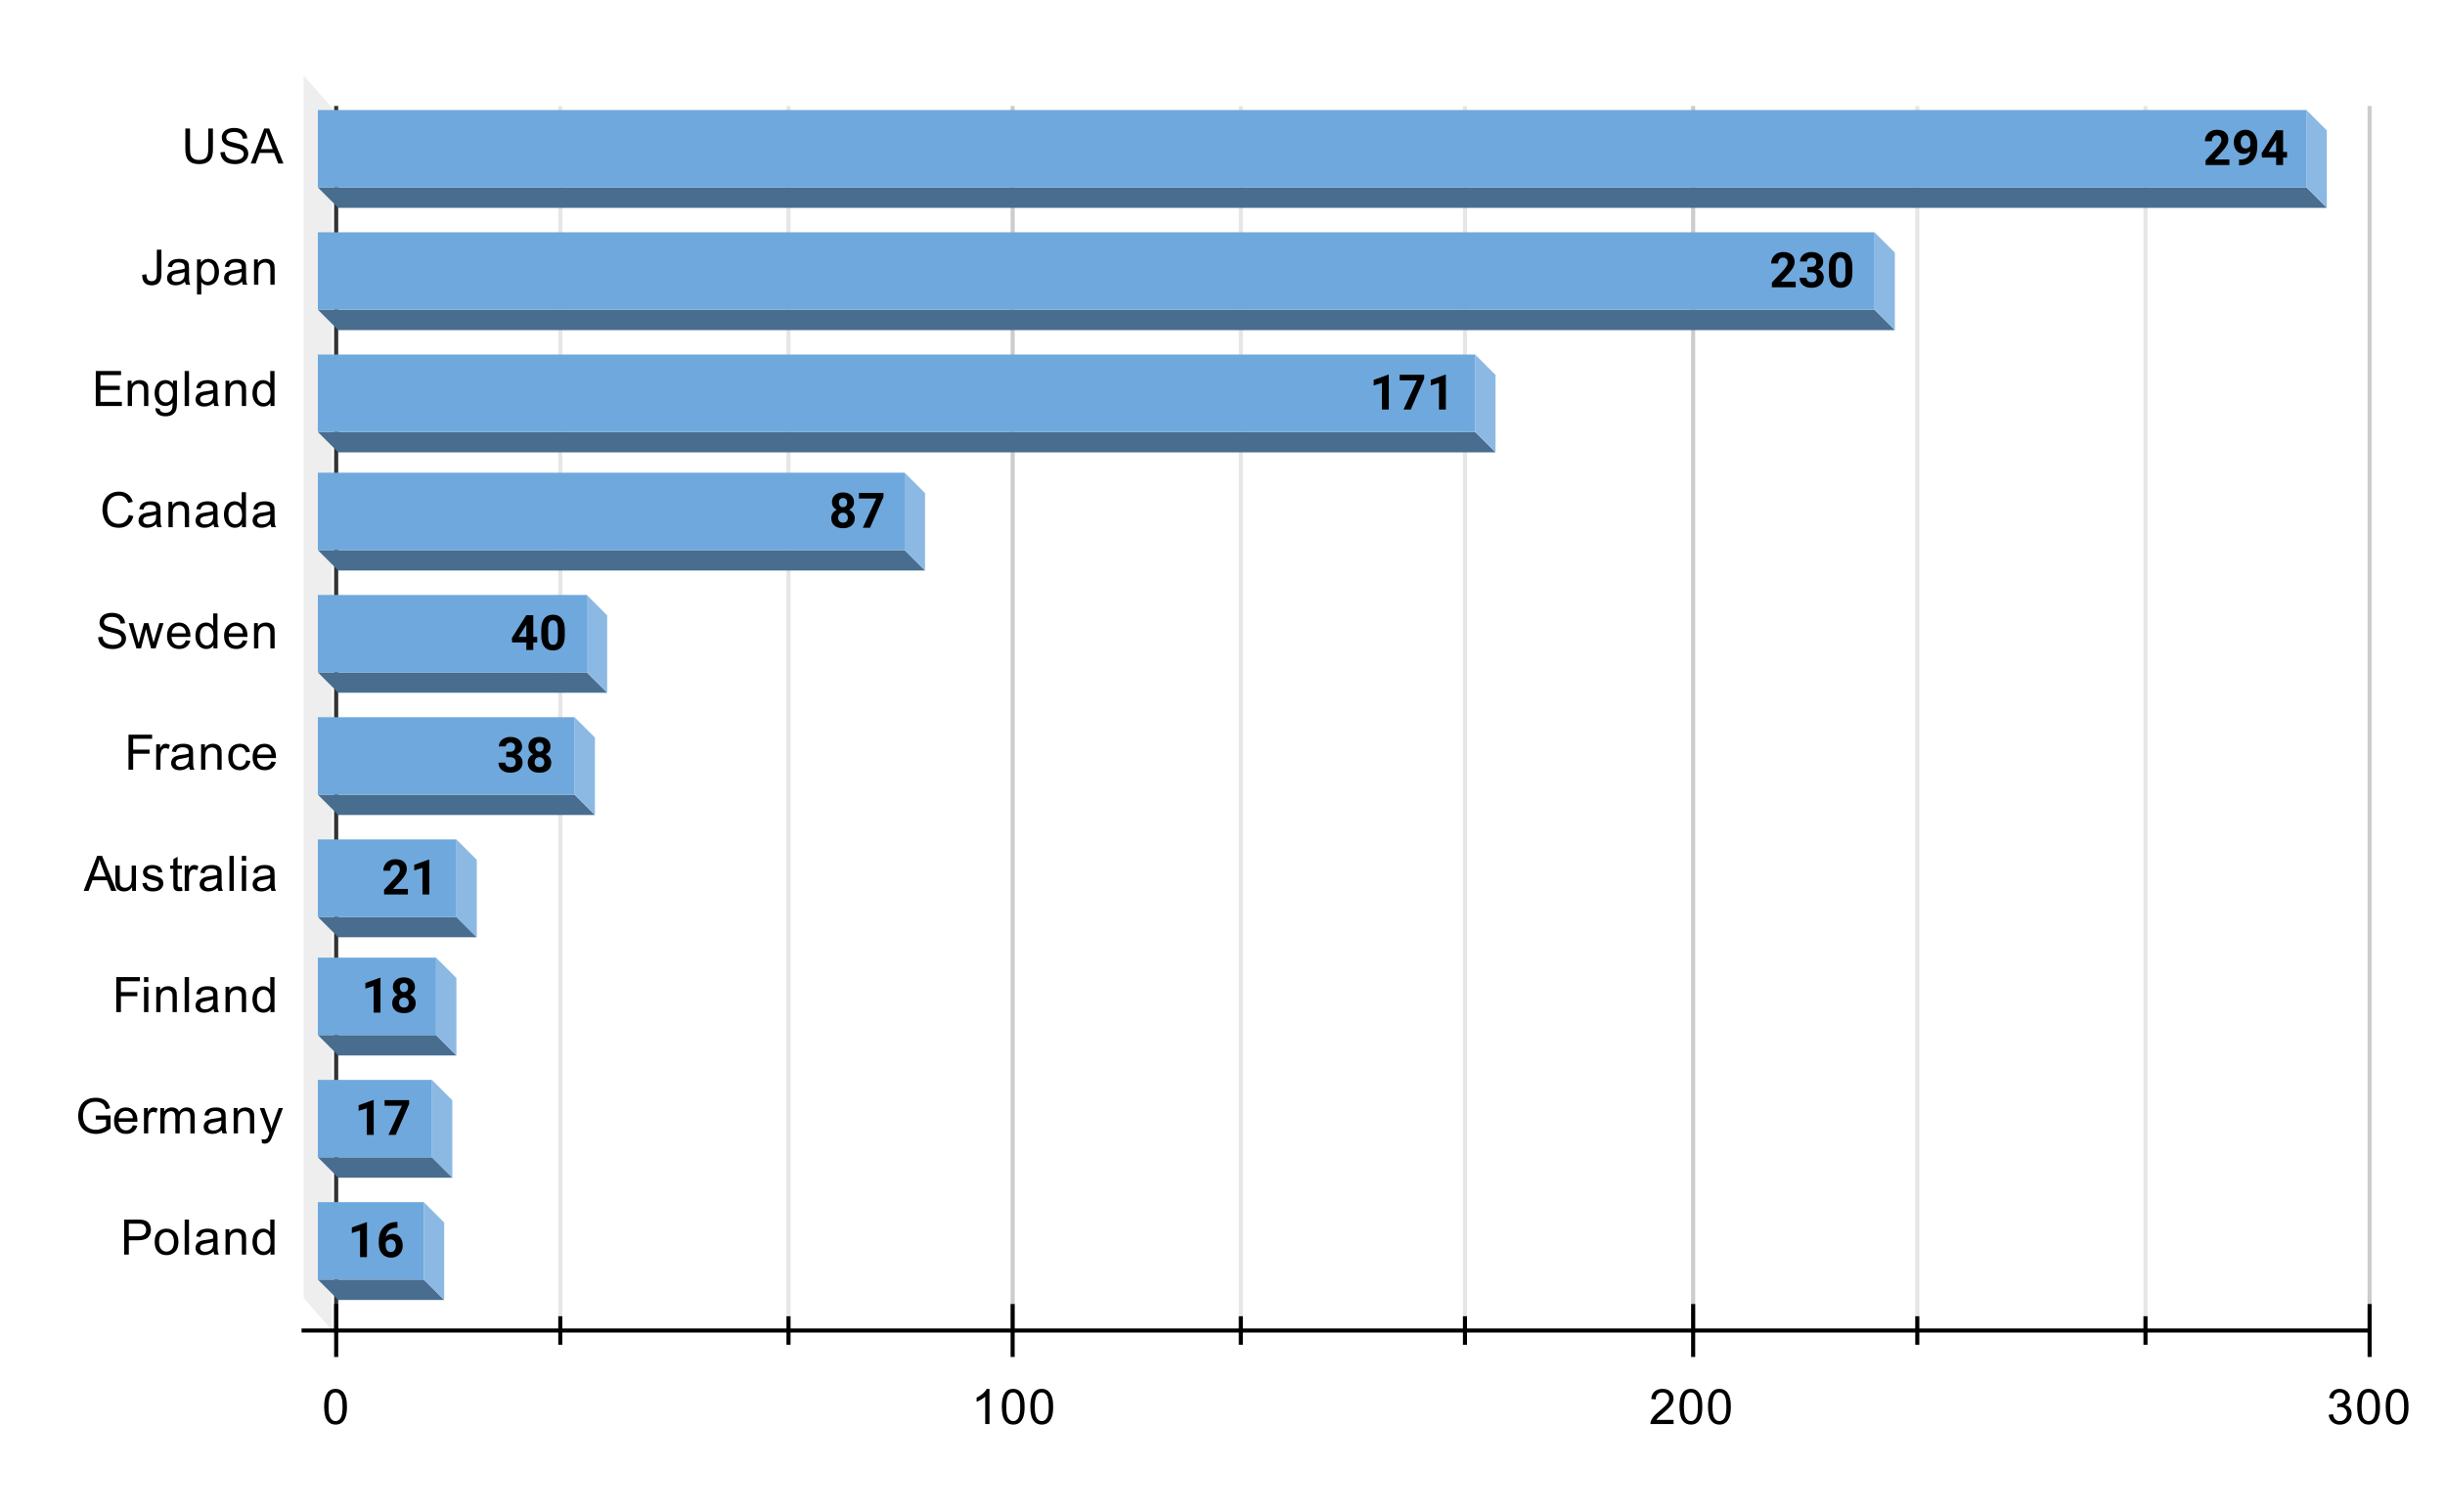 <svg version="1.1" viewBox="0.0 0.0 600.0 371.0" fill="none" stroke="none" stroke-linecap="square" stroke-miterlimit="10" width="600" height="371" xmlns:xlink="http://www.w3.org/1999/xlink" xmlns="http://www.w3.org/2000/svg"><path fill="#ffffff" d="M0 0L600.0 0L600.0 371.0L0 371.0L0 0Z" fill-rule="nonzero"/><path stroke="#333333" stroke-width="1.0" stroke-linecap="butt" d="M82.5 26.5L82.5 326.5" fill-rule="nonzero"/><path fill="#eeeeee" d="M74.5 18.5L81.5 26.5L81.5 326.5L74.5 318.5Z" fill-rule="nonzero"/><path stroke="#cccccc" stroke-width="1.0" stroke-linecap="butt" d="M248.5 26.5L248.5 326.5" fill-rule="nonzero"/><path stroke="#cccccc" stroke-width="1.0" stroke-linecap="butt" d="M415.5 26.5L415.5 326.5" fill-rule="nonzero"/><path stroke="#cccccc" stroke-width="1.0" stroke-linecap="butt" d="M581.5 26.5L581.5 326.5" fill-rule="nonzero"/><path stroke="#e6e6e6" stroke-width="1.0" stroke-linecap="butt" d="M137.5 26.5L137.5 326.5" fill-rule="nonzero"/><path stroke="#e6e6e6" stroke-width="1.0" stroke-linecap="butt" d="M193.5 26.5L193.5 326.5" fill-rule="nonzero"/><path stroke="#e6e6e6" stroke-width="1.0" stroke-linecap="butt" d="M304.5 26.5L304.5 326.5" fill-rule="nonzero"/><path stroke="#e6e6e6" stroke-width="1.0" stroke-linecap="butt" d="M359.5 26.5L359.5 326.5" fill-rule="nonzero"/><path stroke="#e6e6e6" stroke-width="1.0" stroke-linecap="butt" d="M470.5 26.5L470.5 326.5" fill-rule="nonzero"/><path stroke="#e6e6e6" stroke-width="1.0" stroke-linecap="butt" d="M526.5 26.5L526.5 326.5" fill-rule="nonzero"/><path stroke="#000000" stroke-width="1.0" stroke-linecap="butt" d="M581.5 326.5L74.5 326.5" fill-rule="nonzero"/><clipPath id="id_0"><path d="M74.55 18.55L581.45 18.55L581.45 326.45L74.55 326.45L74.55 18.55Z" clip-rule="nonzero"/></clipPath><path fill="#486d8f" clip-path="url(#id_0)" d="M571.0 51.0L83.0 51.0L78.0 46.0L566.0 46.0Z" fill-rule="nonzero"/><path fill="#8cb9e3" clip-path="url(#id_0)" d="M566.0 46.0L566.0 27.0L571.0 32.0L571.0 51.0Z" fill-rule="nonzero"/><path stroke="#000000" stroke-width="2.0" stroke-linecap="butt" stroke-opacity="0.0" clip-path="url(#id_0)" d="M78.0 46.0L78.0 27.0L566.0 27.0L566.0 46.0Z" fill-rule="nonzero"/><path fill="#6fa8dc" clip-path="url(#id_0)" d="M78.0 46.0L78.0 27.0L566.0 27.0L566.0 46.0Z" fill-rule="nonzero"/><path fill="#486d8f" clip-path="url(#id_0)" d="M465.0 81.0L83.0 81.0L78.0 76.0L460.0 76.0Z" fill-rule="nonzero"/><path fill="#8cb9e3" clip-path="url(#id_0)" d="M460.0 76.0L460.0 57.0L465.0 62.0L465.0 81.0Z" fill-rule="nonzero"/><path stroke="#000000" stroke-width="2.0" stroke-linecap="butt" stroke-opacity="0.0" clip-path="url(#id_0)" d="M78.0 76.0L78.0 57.0L460.0 57.0L460.0 76.0Z" fill-rule="nonzero"/><path fill="#6fa8dc" clip-path="url(#id_0)" d="M78.0 76.0L78.0 57.0L460.0 57.0L460.0 76.0Z" fill-rule="nonzero"/><path fill="#486d8f" clip-path="url(#id_0)" d="M367.0 111.0L83.0 111.0L78.0 106.0L362.0 106.0Z" fill-rule="nonzero"/><path fill="#8cb9e3" clip-path="url(#id_0)" d="M362.0 106.0L362.0 87.0L367.0 92.0L367.0 111.0Z" fill-rule="nonzero"/><path stroke="#000000" stroke-width="2.0" stroke-linecap="butt" stroke-opacity="0.0" clip-path="url(#id_0)" d="M78.0 106.0L78.0 87.0L362.0 87.0L362.0 106.0Z" fill-rule="nonzero"/><path fill="#6fa8dc" clip-path="url(#id_0)" d="M78.0 106.0L78.0 87.0L362.0 87.0L362.0 106.0Z" fill-rule="nonzero"/><path fill="#486d8f" clip-path="url(#id_0)" d="M227.0 140.0L83.0 140.0L78.0 135.0L222.0 135.0Z" fill-rule="nonzero"/><path fill="#8cb9e3" clip-path="url(#id_0)" d="M222.0 135.0L222.0 116.0L227.0 121.0L227.0 140.0Z" fill-rule="nonzero"/><path stroke="#000000" stroke-width="2.0" stroke-linecap="butt" stroke-opacity="0.0" clip-path="url(#id_0)" d="M78.0 135.0L78.0 116.0L222.0 116.0L222.0 135.0Z" fill-rule="nonzero"/><path fill="#6fa8dc" clip-path="url(#id_0)" d="M78.0 135.0L78.0 116.0L222.0 116.0L222.0 135.0Z" fill-rule="nonzero"/><path fill="#486d8f" clip-path="url(#id_0)" d="M149.0 170.0L83.0 170.0L78.0 165.0L144.0 165.0Z" fill-rule="nonzero"/><path fill="#8cb9e3" clip-path="url(#id_0)" d="M144.0 165.0L144.0 146.0L149.0 151.0L149.0 170.0Z" fill-rule="nonzero"/><path stroke="#000000" stroke-width="2.0" stroke-linecap="butt" stroke-opacity="0.0" clip-path="url(#id_0)" d="M78.0 165.0L78.0 146.0L144.0 146.0L144.0 165.0Z" fill-rule="nonzero"/><path fill="#6fa8dc" clip-path="url(#id_0)" d="M78.0 165.0L78.0 146.0L144.0 146.0L144.0 165.0Z" fill-rule="nonzero"/><path fill="#486d8f" clip-path="url(#id_0)" d="M146.0 200.0L83.0 200.0L78.0 195.0L141.0 195.0Z" fill-rule="nonzero"/><path fill="#8cb9e3" clip-path="url(#id_0)" d="M141.0 195.0L141.0 176.0L146.0 181.0L146.0 200.0Z" fill-rule="nonzero"/><path stroke="#000000" stroke-width="2.0" stroke-linecap="butt" stroke-opacity="0.0" clip-path="url(#id_0)" d="M78.0 195.0L78.0 176.0L141.0 176.0L141.0 195.0Z" fill-rule="nonzero"/><path fill="#6fa8dc" clip-path="url(#id_0)" d="M78.0 195.0L78.0 176.0L141.0 176.0L141.0 195.0Z" fill-rule="nonzero"/><path fill="#486d8f" clip-path="url(#id_0)" d="M117.0 230.0L83.0 230.0L78.0 225.0L112.0 225.0Z" fill-rule="nonzero"/><path fill="#8cb9e3" clip-path="url(#id_0)" d="M112.0 225.0L112.0 206.0L117.0 211.0L117.0 230.0Z" fill-rule="nonzero"/><path stroke="#000000" stroke-width="2.0" stroke-linecap="butt" stroke-opacity="0.0" clip-path="url(#id_0)" d="M78.0 225.0L78.0 206.0L112.0 206.0L112.0 225.0Z" fill-rule="nonzero"/><path fill="#6fa8dc" clip-path="url(#id_0)" d="M78.0 225.0L78.0 206.0L112.0 206.0L112.0 225.0Z" fill-rule="nonzero"/><path fill="#486d8f" clip-path="url(#id_0)" d="M112.0 259.0L83.0 259.0L78.0 254.0L107.0 254.0Z" fill-rule="nonzero"/><path fill="#8cb9e3" clip-path="url(#id_0)" d="M107.0 254.0L107.0 235.0L112.0 240.0L112.0 259.0Z" fill-rule="nonzero"/><path stroke="#000000" stroke-width="2.0" stroke-linecap="butt" stroke-opacity="0.0" clip-path="url(#id_0)" d="M78.0 254.0L78.0 235.0L107.0 235.0L107.0 254.0Z" fill-rule="nonzero"/><path fill="#6fa8dc" clip-path="url(#id_0)" d="M78.0 254.0L78.0 235.0L107.0 235.0L107.0 254.0Z" fill-rule="nonzero"/><path fill="#486d8f" clip-path="url(#id_0)" d="M111.0 289.0L83.0 289.0L78.0 284.0L106.0 284.0Z" fill-rule="nonzero"/><path fill="#8cb9e3" clip-path="url(#id_0)" d="M106.0 284.0L106.0 265.0L111.0 270.0L111.0 289.0Z" fill-rule="nonzero"/><path stroke="#000000" stroke-width="2.0" stroke-linecap="butt" stroke-opacity="0.0" clip-path="url(#id_0)" d="M78.0 284.0L78.0 265.0L106.0 265.0L106.0 284.0Z" fill-rule="nonzero"/><path fill="#6fa8dc" clip-path="url(#id_0)" d="M78.0 284.0L78.0 265.0L106.0 265.0L106.0 284.0Z" fill-rule="nonzero"/><path fill="#486d8f" clip-path="url(#id_0)" d="M109.0 319.0L83.0 319.0L78.0 314.0L104.0 314.0Z" fill-rule="nonzero"/><path fill="#8cb9e3" clip-path="url(#id_0)" d="M104.0 314.0L104.0 295.0L109.0 300.0L109.0 319.0Z" fill-rule="nonzero"/><path stroke="#000000" stroke-width="2.0" stroke-linecap="butt" stroke-opacity="0.0" clip-path="url(#id_0)" d="M78.0 314.0L78.0 295.0L104.0 295.0L104.0 314.0Z" fill-rule="nonzero"/><path fill="#6fa8dc" clip-path="url(#id_0)" d="M78.0 314.0L78.0 295.0L104.0 295.0L104.0 314.0Z" fill-rule="nonzero"/><path stroke="#000000" stroke-width="1.0" stroke-linecap="butt" d="M137.5 329.5L137.5 323.5" fill-rule="nonzero"/><path stroke="#000000" stroke-width="1.0" stroke-linecap="butt" d="M193.5 329.5L193.5 323.5" fill-rule="nonzero"/><path stroke="#000000" stroke-width="1.0" stroke-linecap="butt" d="M304.5 329.5L304.5 323.5" fill-rule="nonzero"/><path stroke="#000000" stroke-width="1.0" stroke-linecap="butt" d="M359.5 329.5L359.5 323.5" fill-rule="nonzero"/><path stroke="#000000" stroke-width="1.0" stroke-linecap="butt" d="M470.5 329.5L470.5 323.5" fill-rule="nonzero"/><path stroke="#000000" stroke-width="1.0" stroke-linecap="butt" d="M526.5 329.5L526.5 323.5" fill-rule="nonzero"/><path stroke="#000000" stroke-width="1.0" stroke-linecap="butt" d="M82.5 332.5L82.5 320.5" fill-rule="nonzero"/><path stroke="#000000" stroke-width="1.0" stroke-linecap="butt" d="M248.5 332.5L248.5 320.5" fill-rule="nonzero"/><path stroke="#000000" stroke-width="1.0" stroke-linecap="butt" d="M415.5 332.5L415.5 320.5" fill-rule="nonzero"/><path stroke="#000000" stroke-width="1.0" stroke-linecap="butt" d="M581.5 332.5L581.5 320.5" fill-rule="nonzero"/><path stroke="#6fa8dc" stroke-width="3.0" stroke-linejoin="round" stroke-linecap="round" d="M547.094 40.5L541.25 40.5L541.25 39.344L544.016 36.391Q544.578 35.781 544.844 35.312Q545.125 34.844 545.125 34.438Q545.125 33.859 544.828 33.547Q544.547 33.219 544.016 33.219Q543.438 33.219 543.11 33.609Q542.781 34.0 542.781 34.656L541.078 34.656Q541.078 33.875 541.453 33.234Q541.828 32.578 542.5 32.219Q543.188 31.844 544.047 31.844Q545.36 31.844 546.094 32.484Q546.828 33.109 546.828 34.266Q546.828 34.906 546.5 35.562Q546.172 36.219 545.375 37.094L543.438 39.141L547.094 39.141L547.094 40.5ZM552.219 37.094Q551.547 37.734 550.672 37.734Q549.531 37.734 548.844 36.969Q548.172 36.188 548.172 34.875Q548.172 34.031 548.531 33.328Q548.906 32.625 549.563 32.234Q550.219 31.844 551.047 31.844Q551.891 31.844 552.547 32.266Q553.203 32.688 553.563 33.484Q553.922 34.281 553.938 35.297L553.938 35.922Q553.938 38.062 552.875 39.281Q551.813 40.5 549.86 40.578L549.453 40.578L549.453 39.172L549.828 39.156Q552.031 39.062 552.219 37.094ZM551.078 36.438Q551.5 36.438 551.781 36.234Q552.078 36.016 552.235 35.719L552.235 35.031Q552.235 34.172 551.906 33.703Q551.578 33.219 551.031 33.219Q550.516 33.219 550.188 33.688Q549.86 34.141 549.86 34.844Q549.86 35.547 550.172 36.0Q550.5 36.438 551.078 36.438ZM560.266 37.281L561.235 37.281L561.235 38.656L560.266 38.656L560.266 40.5L558.563 40.5L558.563 38.656L555.078 38.656L555 37.594L558.547 31.969L560.266 31.969L560.266 37.281ZM556.688 37.281L558.563 37.281L558.563 34.281L558.453 34.469L556.688 37.281Z" fill-rule="nonzero"/><path fill="#000000" d="M547.094 40.5L541.25 40.5L541.25 39.344L544.016 36.391Q544.578 35.781 544.844 35.312Q545.125 34.844 545.125 34.438Q545.125 33.859 544.828 33.547Q544.547 33.219 544.016 33.219Q543.438 33.219 543.11 33.609Q542.781 34.0 542.781 34.656L541.078 34.656Q541.078 33.875 541.453 33.234Q541.828 32.578 542.5 32.219Q543.188 31.844 544.047 31.844Q545.36 31.844 546.094 32.484Q546.828 33.109 546.828 34.266Q546.828 34.906 546.5 35.562Q546.172 36.219 545.375 37.094L543.438 39.141L547.094 39.141L547.094 40.5ZM552.219 37.094Q551.547 37.734 550.672 37.734Q549.531 37.734 548.844 36.969Q548.172 36.188 548.172 34.875Q548.172 34.031 548.531 33.328Q548.906 32.625 549.563 32.234Q550.219 31.844 551.047 31.844Q551.891 31.844 552.547 32.266Q553.203 32.688 553.563 33.484Q553.922 34.281 553.938 35.297L553.938 35.922Q553.938 38.062 552.875 39.281Q551.813 40.5 549.86 40.578L549.453 40.578L549.453 39.172L549.828 39.156Q552.031 39.062 552.219 37.094ZM551.078 36.438Q551.5 36.438 551.781 36.234Q552.078 36.016 552.235 35.719L552.235 35.031Q552.235 34.172 551.906 33.703Q551.578 33.219 551.031 33.219Q550.516 33.219 550.188 33.688Q549.86 34.141 549.86 34.844Q549.86 35.547 550.172 36.0Q550.5 36.438 551.078 36.438ZM560.266 37.281L561.235 37.281L561.235 38.656L560.266 38.656L560.266 40.5L558.563 40.5L558.563 38.656L555.078 38.656L555 37.594L558.547 31.969L560.266 31.969L560.266 37.281ZM556.688 37.281L558.563 37.281L558.563 34.281L558.453 34.469L556.688 37.281Z" fill-rule="nonzero"/><path stroke="#6fa8dc" stroke-width="3.0" stroke-linejoin="round" stroke-linecap="round" d="M440.662 70.5L434.818 70.5L434.818 69.344L437.584 66.391Q438.146 65.781 438.412 65.312Q438.693 64.844 438.693 64.438Q438.693 63.859 438.396 63.547Q438.115 63.219 437.584 63.219Q437.006 63.219 436.678 63.609Q436.349 64.0 436.349 64.656L434.646 64.656Q434.646 63.875 435.021 63.234Q435.396 62.578 436.068 62.219Q436.756 61.844 437.615 61.844Q438.928 61.844 439.662 62.484Q440.396 63.109 440.396 64.266Q440.396 64.906 440.068 65.562Q439.74 66.219 438.943 67.094L437.006 69.141L440.662 69.141L440.662 70.5ZM443.537 65.484L444.443 65.484Q445.084 65.484 445.396 65.172Q445.709 64.844 445.709 64.312Q445.709 63.797 445.396 63.516Q445.099 63.219 444.553 63.219Q444.068 63.219 443.74 63.484Q443.412 63.75 443.412 64.172L441.724 64.172Q441.724 63.516 442.084 62.984Q442.443 62.453 443.084 62.156Q443.74 61.844 444.521 61.844Q445.865 61.844 446.631 62.5Q447.412 63.141 447.412 64.281Q447.412 64.875 447.053 65.375Q446.693 65.859 446.115 66.109Q446.834 66.375 447.178 66.891Q447.537 67.406 447.537 68.109Q447.537 69.25 446.709 69.938Q445.881 70.625 444.521 70.625Q443.24 70.625 442.428 69.953Q441.615 69.266 441.615 68.156L443.303 68.156Q443.303 68.641 443.662 68.953Q444.037 69.25 444.553 69.25Q445.162 69.25 445.506 68.938Q445.849 68.609 445.849 68.078Q445.849 66.812 444.443 66.812L443.537 66.812L443.537 65.484ZM454.568 66.969Q454.568 68.734 453.834 69.688Q453.099 70.625 451.693 70.625Q450.287 70.625 449.553 69.703Q448.818 68.781 448.803 67.062L448.803 65.484Q448.803 63.703 449.537 62.781Q450.287 61.844 451.678 61.844Q453.068 61.844 453.803 62.766Q454.553 63.688 454.568 65.406L454.568 66.969ZM452.865 65.25Q452.865 64.188 452.568 63.703Q452.287 63.219 451.678 63.219Q451.084 63.219 450.787 63.688Q450.506 64.141 450.49 65.125L450.49 67.188Q450.49 68.234 450.771 68.75Q451.053 69.25 451.693 69.25Q452.303 69.25 452.584 68.766Q452.865 68.281 452.865 67.281L452.865 65.25Z" fill-rule="nonzero"/><path fill="#000000" d="M440.662 70.5L434.818 70.5L434.818 69.344L437.584 66.391Q438.146 65.781 438.412 65.312Q438.693 64.844 438.693 64.438Q438.693 63.859 438.396 63.547Q438.115 63.219 437.584 63.219Q437.006 63.219 436.678 63.609Q436.349 64.0 436.349 64.656L434.646 64.656Q434.646 63.875 435.021 63.234Q435.396 62.578 436.068 62.219Q436.756 61.844 437.615 61.844Q438.928 61.844 439.662 62.484Q440.396 63.109 440.396 64.266Q440.396 64.906 440.068 65.562Q439.74 66.219 438.943 67.094L437.006 69.141L440.662 69.141L440.662 70.5ZM443.537 65.484L444.443 65.484Q445.084 65.484 445.396 65.172Q445.709 64.844 445.709 64.312Q445.709 63.797 445.396 63.516Q445.099 63.219 444.553 63.219Q444.068 63.219 443.74 63.484Q443.412 63.75 443.412 64.172L441.724 64.172Q441.724 63.516 442.084 62.984Q442.443 62.453 443.084 62.156Q443.74 61.844 444.521 61.844Q445.865 61.844 446.631 62.5Q447.412 63.141 447.412 64.281Q447.412 64.875 447.053 65.375Q446.693 65.859 446.115 66.109Q446.834 66.375 447.178 66.891Q447.537 67.406 447.537 68.109Q447.537 69.25 446.709 69.938Q445.881 70.625 444.521 70.625Q443.24 70.625 442.428 69.953Q441.615 69.266 441.615 68.156L443.303 68.156Q443.303 68.641 443.662 68.953Q444.037 69.25 444.553 69.25Q445.162 69.25 445.506 68.938Q445.849 68.609 445.849 68.078Q445.849 66.812 444.443 66.812L443.537 66.812L443.537 65.484ZM454.568 66.969Q454.568 68.734 453.834 69.688Q453.099 70.625 451.693 70.625Q450.287 70.625 449.553 69.703Q448.818 68.781 448.803 67.062L448.803 65.484Q448.803 63.703 449.537 62.781Q450.287 61.844 451.678 61.844Q453.068 61.844 453.803 62.766Q454.553 63.688 454.568 65.406L454.568 66.969ZM452.865 65.25Q452.865 64.188 452.568 63.703Q452.287 63.219 451.678 63.219Q451.084 63.219 450.787 63.688Q450.506 64.141 450.49 65.125L450.49 67.188Q450.49 68.234 450.771 68.75Q451.053 69.25 451.693 69.25Q452.303 69.25 452.584 68.766Q452.865 68.281 452.865 67.281L452.865 65.25Z" fill-rule="nonzero"/><path stroke="#6fa8dc" stroke-width="3.0" stroke-linejoin="round" stroke-linecap="round" d="M340.81 100.5L339.123 100.5L339.123 93.969L337.107 94.594L337.107 93.219L340.639 91.953L340.81 91.953L340.81 100.5ZM349.498 92.922L346.201 100.5L344.42 100.5L347.717 93.344L343.482 93.344L343.482 91.969L349.498 91.969L349.498 92.922ZM354.81 100.5L353.123 100.5L353.123 93.969L351.107 94.594L351.107 93.219L354.639 91.953L354.81 91.953L354.81 100.5Z" fill-rule="nonzero"/><path fill="#000000" d="M340.81 100.5L339.123 100.5L339.123 93.969L337.107 94.594L337.107 93.219L340.639 91.953L340.81 91.953L340.81 100.5ZM349.498 92.922L346.201 100.5L344.42 100.5L347.717 93.344L343.482 93.344L343.482 91.969L349.498 91.969L349.498 92.922ZM354.81 100.5L353.123 100.5L353.123 93.969L351.107 94.594L351.107 93.219L354.639 91.953L354.81 91.953L354.81 100.5Z" fill-rule="nonzero"/><path stroke="#6fa8dc" stroke-width="3.0" stroke-linejoin="round" stroke-linecap="round" d="M209.572 123.234Q209.572 123.859 209.259 124.344Q208.947 124.812 208.4 125.109Q209.025 125.406 209.384 125.938Q209.759 126.453 209.759 127.156Q209.759 128.297 208.978 128.969Q208.212 129.625 206.869 129.625Q205.54 129.625 204.759 128.969Q203.994 128.297 203.994 127.156Q203.994 126.453 204.353 125.922Q204.712 125.391 205.337 125.109Q204.79 124.812 204.478 124.344Q204.165 123.859 204.165 123.234Q204.165 122.141 204.884 121.5Q205.619 120.844 206.869 120.844Q208.119 120.844 208.837 121.5Q209.572 122.141 209.572 123.234ZM208.056 127.031Q208.056 126.484 207.728 126.156Q207.415 125.812 206.869 125.812Q206.322 125.812 205.994 126.141Q205.681 126.469 205.681 127.031Q205.681 127.578 205.994 127.922Q206.322 128.25 206.884 128.25Q207.431 128.25 207.744 127.938Q208.056 127.609 208.056 127.031ZM207.884 123.312Q207.884 122.812 207.619 122.516Q207.353 122.219 206.869 122.219Q206.4 122.219 206.134 122.516Q205.869 122.797 205.869 123.312Q205.869 123.828 206.134 124.141Q206.4 124.453 206.869 124.453Q207.353 124.453 207.619 124.141Q207.884 123.828 207.884 123.312ZM216.806 121.922L213.509 129.5L211.728 129.5L215.025 122.344L210.79 122.344L210.79 120.969L216.806 120.969L216.806 121.922Z" fill-rule="nonzero"/><path fill="#000000" d="M209.572 123.234Q209.572 123.859 209.259 124.344Q208.947 124.812 208.4 125.109Q209.025 125.406 209.384 125.938Q209.759 126.453 209.759 127.156Q209.759 128.297 208.978 128.969Q208.212 129.625 206.869 129.625Q205.54 129.625 204.759 128.969Q203.994 128.297 203.994 127.156Q203.994 126.453 204.353 125.922Q204.712 125.391 205.337 125.109Q204.79 124.812 204.478 124.344Q204.165 123.859 204.165 123.234Q204.165 122.141 204.884 121.5Q205.619 120.844 206.869 120.844Q208.119 120.844 208.837 121.5Q209.572 122.141 209.572 123.234ZM208.056 127.031Q208.056 126.484 207.728 126.156Q207.415 125.812 206.869 125.812Q206.322 125.812 205.994 126.141Q205.681 126.469 205.681 127.031Q205.681 127.578 205.994 127.922Q206.322 128.25 206.884 128.25Q207.431 128.25 207.744 127.938Q208.056 127.609 208.056 127.031ZM207.884 123.312Q207.884 122.812 207.619 122.516Q207.353 122.219 206.869 122.219Q206.4 122.219 206.134 122.516Q205.869 122.797 205.869 123.312Q205.869 123.828 206.134 124.141Q206.4 124.453 206.869 124.453Q207.353 124.453 207.619 124.141Q207.884 123.828 207.884 123.312ZM216.806 121.922L213.509 129.5L211.728 129.5L215.025 122.344L210.79 122.344L210.79 120.969L216.806 120.969L216.806 121.922Z" fill-rule="nonzero"/><path stroke="#6fa8dc" stroke-width="3.0" stroke-linejoin="round" stroke-linecap="round" d="M130.864 156.281L131.833 156.281L131.833 157.656L130.864 157.656L130.864 159.5L129.161 159.5L129.161 157.656L125.676 157.656L125.598 156.594L129.145 150.969L130.864 150.969L130.864 156.281ZM127.286 156.281L129.161 156.281L129.161 153.281L129.051 153.469L127.286 156.281ZM138.598 155.969Q138.598 157.734 137.864 158.688Q137.129 159.625 135.723 159.625Q134.317 159.625 133.583 158.703Q132.848 157.781 132.833 156.062L132.833 154.484Q132.833 152.703 133.567 151.781Q134.317 150.844 135.708 150.844Q137.098 150.844 137.833 151.766Q138.583 152.688 138.598 154.406L138.598 155.969ZM136.895 154.25Q136.895 153.188 136.598 152.703Q136.317 152.219 135.708 152.219Q135.114 152.219 134.817 152.688Q134.536 153.141 134.52 154.125L134.52 156.188Q134.52 157.234 134.801 157.75Q135.083 158.25 135.723 158.25Q136.333 158.25 136.614 157.766Q136.895 157.281 136.895 156.281L136.895 154.25Z" fill-rule="nonzero"/><path fill="#000000" d="M130.864 156.281L131.832 156.281L131.832 157.656L130.864 157.656L130.864 159.5L129.161 159.5L129.161 157.656L125.676 157.656L125.598 156.594L129.145 150.969L130.864 150.969L130.864 156.281ZM127.286 156.281L129.161 156.281L129.161 153.281L129.051 153.469L127.286 156.281ZM138.598 155.969Q138.598 157.734 137.864 158.688Q137.129 159.625 135.723 159.625Q134.317 159.625 133.582 158.703Q132.848 157.781 132.832 156.062L132.832 154.484Q132.832 152.703 133.567 151.781Q134.317 150.844 135.707 150.844Q137.098 150.844 137.832 151.766Q138.582 152.688 138.598 154.406L138.598 155.969ZM136.895 154.25Q136.895 153.188 136.598 152.703Q136.317 152.219 135.707 152.219Q135.114 152.219 134.817 152.688Q134.536 153.141 134.52 154.125L134.52 156.188Q134.52 157.234 134.801 157.75Q135.082 158.25 135.723 158.25Q136.332 158.25 136.614 157.766Q136.895 157.281 136.895 156.281L136.895 154.25Z" fill-rule="nonzero"/><path stroke="#6fa8dc" stroke-width="3.0" stroke-linejoin="round" stroke-linecap="round" d="M124.241 184.484L125.147 184.484Q125.788 184.484 126.1 184.172Q126.413 183.844 126.413 183.312Q126.413 182.797 126.1 182.516Q125.803 182.219 125.257 182.219Q124.772 182.219 124.444 182.484Q124.116 182.75 124.116 183.172L122.428 183.172Q122.428 182.516 122.788 181.984Q123.147 181.453 123.788 181.156Q124.444 180.844 125.225 180.844Q126.569 180.844 127.335 181.5Q128.116 182.141 128.116 183.281Q128.116 183.875 127.757 184.375Q127.397 184.859 126.819 185.109Q127.538 185.375 127.882 185.891Q128.241 186.406 128.241 187.109Q128.241 188.25 127.413 188.938Q126.585 189.625 125.225 189.625Q123.944 189.625 123.132 188.953Q122.319 188.266 122.319 187.156L124.007 187.156Q124.007 187.641 124.366 187.953Q124.741 188.25 125.257 188.25Q125.866 188.25 126.21 187.938Q126.553 187.609 126.553 187.078Q126.553 185.812 125.147 185.812L124.241 185.812L124.241 184.484ZM135.085 183.234Q135.085 183.859 134.772 184.344Q134.46 184.812 133.913 185.109Q134.538 185.406 134.897 185.938Q135.272 186.453 135.272 187.156Q135.272 188.297 134.491 188.969Q133.725 189.625 132.381 189.625Q131.053 189.625 130.272 188.969Q129.506 188.297 129.506 187.156Q129.506 186.453 129.866 185.922Q130.225 185.391 130.85 185.109Q130.303 184.812 129.991 184.344Q129.678 183.859 129.678 183.234Q129.678 182.141 130.397 181.5Q131.131 180.844 132.381 180.844Q133.631 180.844 134.35 181.5Q135.085 182.141 135.085 183.234ZM133.569 187.031Q133.569 186.484 133.241 186.156Q132.928 185.812 132.381 185.812Q131.835 185.812 131.506 186.141Q131.194 186.469 131.194 187.031Q131.194 187.578 131.506 187.922Q131.835 188.25 132.397 188.25Q132.944 188.25 133.256 187.938Q133.569 187.609 133.569 187.031ZM133.397 183.312Q133.397 182.812 133.131 182.516Q132.866 182.219 132.381 182.219Q131.913 182.219 131.647 182.516Q131.381 182.797 131.381 183.312Q131.381 183.828 131.647 184.141Q131.913 184.453 132.381 184.453Q132.866 184.453 133.131 184.141Q133.397 183.828 133.397 183.312Z" fill-rule="nonzero"/><path fill="#000000" d="M124.241 184.484L125.147 184.484Q125.788 184.484 126.1 184.172Q126.413 183.844 126.413 183.312Q126.413 182.797 126.1 182.516Q125.803 182.219 125.257 182.219Q124.772 182.219 124.444 182.484Q124.116 182.75 124.116 183.172L122.428 183.172Q122.428 182.516 122.788 181.984Q123.147 181.453 123.788 181.156Q124.444 180.844 125.225 180.844Q126.569 180.844 127.335 181.5Q128.116 182.141 128.116 183.281Q128.116 183.875 127.757 184.375Q127.397 184.859 126.819 185.109Q127.538 185.375 127.882 185.891Q128.241 186.406 128.241 187.109Q128.241 188.25 127.413 188.938Q126.585 189.625 125.225 189.625Q123.944 189.625 123.132 188.953Q122.319 188.266 122.319 187.156L124.007 187.156Q124.007 187.641 124.366 187.953Q124.741 188.25 125.257 188.25Q125.866 188.25 126.21 187.938Q126.553 187.609 126.553 187.078Q126.553 185.812 125.147 185.812L124.241 185.812L124.241 184.484ZM135.085 183.234Q135.085 183.859 134.772 184.344Q134.46 184.812 133.913 185.109Q134.538 185.406 134.897 185.938Q135.272 186.453 135.272 187.156Q135.272 188.297 134.491 188.969Q133.725 189.625 132.381 189.625Q131.053 189.625 130.272 188.969Q129.506 188.297 129.506 187.156Q129.506 186.453 129.866 185.922Q130.225 185.391 130.85 185.109Q130.303 184.812 129.991 184.344Q129.678 183.859 129.678 183.234Q129.678 182.141 130.397 181.5Q131.131 180.844 132.381 180.844Q133.631 180.844 134.35 181.5Q135.085 182.141 135.085 183.234ZM133.569 187.031Q133.569 186.484 133.241 186.156Q132.928 185.812 132.381 185.812Q131.835 185.812 131.506 186.141Q131.194 186.469 131.194 187.031Q131.194 187.578 131.506 187.922Q131.835 188.25 132.397 188.25Q132.944 188.25 133.256 187.938Q133.569 187.609 133.569 187.031ZM133.397 183.312Q133.397 182.812 133.131 182.516Q132.866 182.219 132.381 182.219Q131.913 182.219 131.647 182.516Q131.381 182.797 131.381 183.312Q131.381 183.828 131.647 184.141Q131.913 184.453 132.381 184.453Q132.866 184.453 133.131 184.141Q133.397 183.828 133.397 183.312Z" fill-rule="nonzero"/><path stroke="#6fa8dc" stroke-width="3.0" stroke-linejoin="round" stroke-linecap="round" d="M100.095 219.5L94.251 219.5L94.251 218.344L97.017 215.391Q97.579 214.781 97.845 214.312Q98.126 213.844 98.126 213.438Q98.126 212.859 97.829 212.547Q97.548 212.219 97.017 212.219Q96.439 212.219 96.111 212.609Q95.782 213.0 95.782 213.656L94.079 213.656Q94.079 212.875 94.454 212.234Q94.829 211.578 95.501 211.219Q96.189 210.844 97.048 210.844Q98.361 210.844 99.095 211.484Q99.829 212.109 99.829 213.266Q99.829 213.906 99.501 214.562Q99.173 215.219 98.376 216.094L96.439 218.141L100.095 218.141L100.095 219.5ZM105.361 219.5L103.673 219.5L103.673 212.969L101.657 213.594L101.657 212.219L105.189 210.953L105.361 210.953L105.361 219.5Z" fill-rule="nonzero"/><path fill="#000000" d="M100.095 219.5L94.251 219.5L94.251 218.344L97.017 215.391Q97.579 214.781 97.845 214.312Q98.126 213.844 98.126 213.438Q98.126 212.859 97.829 212.547Q97.548 212.219 97.017 212.219Q96.439 212.219 96.111 212.609Q95.782 213.0 95.782 213.656L94.079 213.656Q94.079 212.875 94.454 212.234Q94.829 211.578 95.501 211.219Q96.189 210.844 97.048 210.844Q98.361 210.844 99.095 211.484Q99.829 212.109 99.829 213.266Q99.829 213.906 99.501 214.562Q99.173 215.219 98.376 216.094L96.439 218.141L100.095 218.141L100.095 219.5ZM105.361 219.5L103.673 219.5L103.673 212.969L101.657 213.594L101.657 212.219L105.189 210.953L105.361 210.953L105.361 219.5Z" fill-rule="nonzero"/><path stroke="#6fa8dc" stroke-width="3.0" stroke-linejoin="round" stroke-linecap="round" d="M93.371 248.5L91.684 248.5L91.684 241.969L89.668 242.594L89.668 241.219L93.2 239.953L93.371 239.953L93.371 248.5ZM101.825 242.234Q101.825 242.859 101.512 243.344Q101.2 243.812 100.653 244.109Q101.278 244.406 101.637 244.938Q102.012 245.453 102.012 246.156Q102.012 247.297 101.231 247.969Q100.465 248.625 99.121 248.625Q97.793 248.625 97.012 247.969Q96.246 247.297 96.246 246.156Q96.246 245.453 96.606 244.922Q96.965 244.391 97.59 244.109Q97.043 243.812 96.731 243.344Q96.418 242.859 96.418 242.234Q96.418 241.141 97.137 240.5Q97.871 239.844 99.121 239.844Q100.371 239.844 101.09 240.5Q101.825 241.141 101.825 242.234ZM100.309 246.031Q100.309 245.484 99.981 245.156Q99.668 244.812 99.121 244.812Q98.575 244.812 98.246 245.141Q97.934 245.469 97.934 246.031Q97.934 246.578 98.246 246.922Q98.575 247.25 99.137 247.25Q99.684 247.25 99.996 246.938Q100.309 246.609 100.309 246.031ZM100.137 242.312Q100.137 241.812 99.871 241.516Q99.606 241.219 99.121 241.219Q98.653 241.219 98.387 241.516Q98.121 241.797 98.121 242.312Q98.121 242.828 98.387 243.141Q98.653 243.453 99.121 243.453Q99.606 243.453 99.871 243.141Q100.137 242.828 100.137 242.312Z" fill-rule="nonzero"/><path fill="#000000" d="M93.371 248.5L91.684 248.5L91.684 241.969L89.668 242.594L89.668 241.219L93.2 239.953L93.371 239.953L93.371 248.5ZM101.825 242.234Q101.825 242.859 101.512 243.344Q101.2 243.812 100.653 244.109Q101.278 244.406 101.637 244.938Q102.012 245.453 102.012 246.156Q102.012 247.297 101.231 247.969Q100.465 248.625 99.121 248.625Q97.793 248.625 97.012 247.969Q96.246 247.297 96.246 246.156Q96.246 245.453 96.606 244.922Q96.965 244.391 97.59 244.109Q97.043 243.812 96.731 243.344Q96.418 242.859 96.418 242.234Q96.418 241.141 97.137 240.5Q97.871 239.844 99.121 239.844Q100.371 239.844 101.09 240.5Q101.825 241.141 101.825 242.234ZM100.309 246.031Q100.309 245.484 99.981 245.156Q99.668 244.812 99.121 244.812Q98.575 244.812 98.246 245.141Q97.934 245.469 97.934 246.031Q97.934 246.578 98.246 246.922Q98.575 247.25 99.137 247.25Q99.684 247.25 99.996 246.938Q100.309 246.609 100.309 246.031ZM100.137 242.312Q100.137 241.812 99.871 241.516Q99.606 241.219 99.121 241.219Q98.653 241.219 98.387 241.516Q98.121 241.797 98.121 242.312Q98.121 242.828 98.387 243.141Q98.653 243.453 99.121 243.453Q99.606 243.453 99.871 243.141Q100.137 242.828 100.137 242.312Z" fill-rule="nonzero"/><path stroke="#6fa8dc" stroke-width="3.0" stroke-linejoin="round" stroke-linecap="round" d="M91.709 278.5L90.021 278.5L90.021 271.969L88.005 272.594L88.005 271.219L91.537 269.953L91.709 269.953L91.709 278.5ZM100.396 270.922L97.099 278.5L95.318 278.5L98.615 271.344L94.38 271.344L94.38 269.969L100.396 269.969L100.396 270.922Z" fill-rule="nonzero"/><path fill="#000000" d="M91.709 278.5L90.021 278.5L90.021 271.969L88.005 272.594L88.005 271.219L91.537 269.953L91.709 269.953L91.709 278.5ZM100.396 270.922L97.099 278.5L95.318 278.5L98.615 271.344L94.38 271.344L94.38 269.969L100.396 269.969L100.396 270.922Z" fill-rule="nonzero"/><path stroke="#6fa8dc" stroke-width="3.0" stroke-linejoin="round" stroke-linecap="round" d="M90.046 308.5L88.358 308.5L88.358 301.969L86.342 302.594L86.342 301.219L89.874 299.953L90.046 299.953L90.046 308.5ZM97.53 299.875L97.53 301.281L97.374 301.281Q96.217 301.297 95.514 301.875Q94.827 302.453 94.686 303.484Q95.358 302.797 96.389 302.797Q97.514 302.797 98.171 303.594Q98.827 304.391 98.827 305.688Q98.827 306.516 98.467 307.188Q98.108 307.859 97.436 308.25Q96.78 308.625 95.952 308.625Q94.608 308.625 93.78 307.688Q92.952 306.734 92.952 305.172L92.952 304.562Q92.952 303.172 93.467 302.109Q93.999 301.047 94.967 300.469Q95.952 299.891 97.249 299.875L97.53 299.875ZM95.874 304.156Q95.467 304.156 95.124 304.375Q94.796 304.578 94.639 304.938L94.639 305.453Q94.639 306.297 94.967 306.781Q95.311 307.25 95.921 307.25Q96.467 307.25 96.796 306.828Q97.139 306.391 97.139 305.703Q97.139 305.0 96.796 304.578Q96.452 304.156 95.874 304.156Z" fill-rule="nonzero"/><path fill="#000000" d="M90.046 308.5L88.358 308.5L88.358 301.969L86.342 302.594L86.342 301.219L89.874 299.953L90.046 299.953L90.046 308.5ZM97.53 299.875L97.53 301.281L97.374 301.281Q96.217 301.297 95.514 301.875Q94.827 302.453 94.686 303.484Q95.358 302.797 96.389 302.797Q97.514 302.797 98.171 303.594Q98.827 304.391 98.827 305.688Q98.827 306.516 98.467 307.188Q98.108 307.859 97.436 308.25Q96.78 308.625 95.952 308.625Q94.608 308.625 93.78 307.688Q92.952 306.734 92.952 305.172L92.952 304.562Q92.952 303.172 93.467 302.109Q93.999 301.047 94.967 300.469Q95.952 299.891 97.249 299.875L97.53 299.875ZM95.874 304.156Q95.467 304.156 95.124 304.375Q94.796 304.578 94.639 304.938L94.639 305.453Q94.639 306.297 94.967 306.781Q95.311 307.25 95.921 307.25Q96.467 307.25 96.796 306.828Q97.139 306.391 97.139 305.703Q97.139 305.0 96.796 304.578Q96.452 304.156 95.874 304.156Z" fill-rule="nonzero"/><path fill="#000000" d="M51.112 31.537L52.253 31.537L52.253 36.505Q52.253 37.802 51.956 38.568Q51.659 39.318 50.894 39.802Q50.128 40.271 48.894 40.271Q47.691 40.271 46.909 39.865Q46.144 39.443 45.816 38.662Q45.487 37.865 45.487 36.505L45.487 31.537L46.628 31.537L46.628 36.49Q46.628 37.615 46.831 38.146Q47.05 38.677 47.55 38.974Q48.066 39.255 48.8 39.255Q50.05 39.255 50.581 38.693Q51.112 38.115 51.112 36.49L51.112 31.537ZM54.097 37.365L55.159 37.271Q55.237 37.927 55.519 38.334Q55.8 38.74 56.378 39.005Q56.972 39.255 57.706 39.255Q58.347 39.255 58.847 39.068Q59.347 38.865 59.581 38.537Q59.831 38.193 59.831 37.802Q59.831 37.396 59.597 37.099Q59.362 36.787 58.831 36.584Q58.472 36.443 57.284 36.162Q56.112 35.88 55.644 35.63Q55.019 35.302 54.722 34.834Q54.425 34.349 54.425 33.755Q54.425 33.115 54.784 32.552Q55.159 31.974 55.862 31.693Q56.581 31.396 57.441 31.396Q58.394 31.396 59.128 31.709Q59.862 32.005 60.253 32.615Q60.644 33.209 60.675 33.959L59.581 34.037Q59.487 33.224 58.972 32.818Q58.472 32.396 57.487 32.396Q56.456 32.396 55.987 32.771Q55.519 33.146 55.519 33.677Q55.519 34.146 55.847 34.443Q56.175 34.74 57.55 35.052Q58.941 35.365 59.456 35.599Q60.206 35.959 60.566 36.49Q60.925 37.005 60.925 37.709Q60.925 38.396 60.534 39.005Q60.144 39.599 59.409 39.943Q58.675 40.271 57.753 40.271Q56.581 40.271 55.784 39.943Q55.003 39.599 54.55 38.912Q54.112 38.224 54.097 37.365ZM61.534 40.13L64.831 31.537L66.05 31.537L69.566 40.13L68.284 40.13L67.269 37.521L63.691 37.521L62.737 40.13L61.534 40.13ZM64.019 36.599L66.925 36.599L66.034 34.224Q65.612 33.146 65.425 32.443Q65.253 33.271 64.956 34.084L64.019 36.599Z" fill-rule="nonzero"/><path fill="#000000" d="M34.894 67.442L35.925 67.301Q35.956 68.285 36.284 68.645Q36.612 69.004 37.206 69.004Q37.628 69.004 37.941 68.817Q38.253 68.614 38.362 68.285Q38.487 67.942 38.487 67.207L38.487 61.285L39.612 61.285L39.612 67.145Q39.612 68.223 39.347 68.817Q39.097 69.41 38.534 69.723Q37.972 70.02 37.206 70.02Q36.081 70.02 35.472 69.379Q34.878 68.723 34.894 67.442ZM45.409 69.114Q44.816 69.614 44.269 69.817Q43.737 70.02 43.112 70.02Q42.081 70.02 41.534 69.52Q40.987 69.02 40.987 68.239Q40.987 67.785 41.191 67.41Q41.394 67.02 41.737 66.801Q42.081 66.567 42.503 66.457Q42.8 66.364 43.441 66.285Q44.706 66.145 45.316 65.926Q45.316 65.707 45.316 65.66Q45.316 65.004 45.019 64.739Q44.612 64.395 43.816 64.395Q43.081 64.395 42.722 64.66Q42.362 64.91 42.191 65.567L41.159 65.426Q41.3 64.77 41.628 64.364Q41.956 63.957 42.566 63.739Q43.175 63.52 43.972 63.52Q44.769 63.52 45.269 63.707Q45.769 63.895 46.003 64.176Q46.237 64.457 46.331 64.895Q46.378 65.16 46.378 65.864L46.378 67.27Q46.378 68.739 46.441 69.129Q46.519 69.52 46.722 69.879L45.612 69.879Q45.456 69.551 45.409 69.114ZM45.316 66.754Q44.737 66.989 43.597 67.16Q42.941 67.254 42.675 67.379Q42.409 67.489 42.253 67.707Q42.112 67.926 42.112 68.207Q42.112 68.629 42.425 68.91Q42.753 69.192 43.362 69.192Q43.972 69.192 44.441 68.926Q44.925 68.66 45.144 68.192Q45.316 67.832 45.316 67.145L45.316 66.754ZM48.347 72.27L48.347 63.66L49.3 63.66L49.3 64.457Q49.644 63.989 50.066 63.754Q50.503 63.52 51.112 63.52Q51.909 63.52 52.519 63.926Q53.128 64.332 53.425 65.082Q53.737 65.832 53.737 66.723Q53.737 67.676 53.394 68.442Q53.066 69.207 52.409 69.614Q51.753 70.02 51.034 70.02Q50.503 70.02 50.081 69.801Q49.659 69.567 49.394 69.239L49.394 72.27L48.347 72.27ZM49.3 66.801Q49.3 68.004 49.784 68.582Q50.269 69.145 50.956 69.145Q51.659 69.145 52.159 68.551Q52.659 67.957 52.659 66.707Q52.659 65.52 52.175 64.942Q51.691 64.348 51.003 64.348Q50.331 64.348 49.816 64.973Q49.3 65.598 49.3 66.801ZM59.409 69.114Q58.816 69.614 58.269 69.817Q57.737 70.02 57.112 70.02Q56.081 70.02 55.534 69.52Q54.987 69.02 54.987 68.239Q54.987 67.785 55.191 67.41Q55.394 67.02 55.737 66.801Q56.081 66.567 56.503 66.457Q56.8 66.364 57.441 66.285Q58.706 66.145 59.316 65.926Q59.316 65.707 59.316 65.66Q59.316 65.004 59.019 64.739Q58.612 64.395 57.816 64.395Q57.081 64.395 56.722 64.66Q56.362 64.91 56.191 65.567L55.159 65.426Q55.3 64.77 55.628 64.364Q55.956 63.957 56.566 63.739Q57.175 63.52 57.972 63.52Q58.769 63.52 59.269 63.707Q59.769 63.895 60.003 64.176Q60.237 64.457 60.331 64.895Q60.378 65.16 60.378 65.864L60.378 67.27Q60.378 68.739 60.441 69.129Q60.519 69.52 60.722 69.879L59.612 69.879Q59.456 69.551 59.409 69.114ZM59.316 66.754Q58.737 66.989 57.597 67.16Q56.941 67.254 56.675 67.379Q56.409 67.489 56.253 67.707Q56.112 67.926 56.112 68.207Q56.112 68.629 56.425 68.91Q56.753 69.192 57.362 69.192Q57.972 69.192 58.441 68.926Q58.925 68.66 59.144 68.192Q59.316 67.832 59.316 67.145L59.316 66.754ZM62.347 69.879L62.347 63.66L63.284 63.66L63.284 64.535Q63.972 63.52 65.269 63.52Q65.831 63.52 66.3 63.723Q66.784 63.926 67.019 64.254Q67.253 64.582 67.347 65.02Q67.394 65.317 67.394 66.051L67.394 69.879L66.347 69.879L66.347 66.098Q66.347 65.442 66.222 65.129Q66.097 64.817 65.784 64.629Q65.472 64.426 65.05 64.426Q64.378 64.426 63.878 64.864Q63.394 65.285 63.394 66.473L63.394 69.879L62.347 69.879Z" fill-rule="nonzero"/><path fill="#000000" d="M23.503 99.628L23.503 91.034L29.706 91.034L29.706 92.05L24.644 92.05L24.644 94.675L29.394 94.675L29.394 95.691L24.644 95.691L24.644 98.612L29.909 98.612L29.909 99.628L23.503 99.628ZM31.347 99.628L31.347 93.409L32.284 93.409L32.284 94.284Q32.972 93.269 34.269 93.269Q34.831 93.269 35.3 93.472Q35.784 93.675 36.019 94.003Q36.253 94.331 36.347 94.769Q36.394 95.066 36.394 95.8L36.394 99.628L35.347 99.628L35.347 95.847Q35.347 95.191 35.222 94.878Q35.097 94.566 34.784 94.378Q34.472 94.175 34.05 94.175Q33.378 94.175 32.878 94.612Q32.394 95.034 32.394 96.222L32.394 99.628L31.347 99.628ZM38.144 100.144L39.175 100.3Q39.237 100.769 39.534 100.987Q39.925 101.284 40.597 101.284Q41.331 101.284 41.722 100.987Q42.128 100.691 42.269 100.175Q42.362 99.847 42.347 98.816Q41.659 99.628 40.628 99.628Q39.347 99.628 38.644 98.706Q37.941 97.769 37.941 96.487Q37.941 95.597 38.253 94.847Q38.581 94.081 39.191 93.675Q39.8 93.269 40.628 93.269Q41.737 93.269 42.456 94.159L42.456 93.409L43.425 93.409L43.425 98.784Q43.425 100.237 43.128 100.847Q42.831 101.456 42.191 101.8Q41.55 102.159 40.612 102.159Q39.503 102.159 38.816 101.659Q38.128 101.159 38.144 100.144ZM39.019 96.409Q39.019 97.628 39.503 98.191Q39.987 98.753 40.722 98.753Q41.456 98.753 41.941 98.191Q42.441 97.628 42.441 96.441Q42.441 95.3 41.925 94.722Q41.425 94.144 40.706 94.144Q40.003 94.144 39.503 94.722Q39.019 95.284 39.019 96.409ZM45.316 99.628L45.316 91.034L46.378 91.034L46.378 99.628L45.316 99.628ZM52.409 98.862Q51.816 99.362 51.269 99.566Q50.737 99.769 50.112 99.769Q49.081 99.769 48.534 99.269Q47.987 98.769 47.987 97.987Q47.987 97.534 48.191 97.159Q48.394 96.769 48.737 96.55Q49.081 96.316 49.503 96.206Q49.8 96.112 50.441 96.034Q51.706 95.894 52.316 95.675Q52.316 95.456 52.316 95.409Q52.316 94.753 52.019 94.487Q51.612 94.144 50.816 94.144Q50.081 94.144 49.722 94.409Q49.362 94.659 49.191 95.316L48.159 95.175Q48.3 94.519 48.628 94.112Q48.956 93.706 49.566 93.487Q50.175 93.269 50.972 93.269Q51.769 93.269 52.269 93.456Q52.769 93.644 53.003 93.925Q53.237 94.206 53.331 94.644Q53.378 94.909 53.378 95.612L53.378 97.019Q53.378 98.487 53.441 98.878Q53.519 99.269 53.722 99.628L52.612 99.628Q52.456 99.3 52.409 98.862ZM52.316 96.503Q51.737 96.737 50.597 96.909Q49.941 97.003 49.675 97.128Q49.409 97.237 49.253 97.456Q49.112 97.675 49.112 97.956Q49.112 98.378 49.425 98.659Q49.753 98.941 50.362 98.941Q50.972 98.941 51.441 98.675Q51.925 98.409 52.144 97.941Q52.316 97.581 52.316 96.894L52.316 96.503ZM55.347 99.628L55.347 93.409L56.284 93.409L56.284 94.284Q56.972 93.269 58.269 93.269Q58.831 93.269 59.3 93.472Q59.784 93.675 60.019 94.003Q60.253 94.331 60.347 94.769Q60.394 95.066 60.394 95.8L60.394 99.628L59.347 99.628L59.347 95.847Q59.347 95.191 59.222 94.878Q59.097 94.566 58.784 94.378Q58.472 94.175 58.05 94.175Q57.378 94.175 56.878 94.612Q56.394 95.034 56.394 96.222L56.394 99.628L55.347 99.628ZM66.378 99.628L66.378 98.847Q65.784 99.769 64.644 99.769Q63.894 99.769 63.269 99.362Q62.644 98.941 62.3 98.206Q61.956 97.472 61.956 96.519Q61.956 95.597 62.269 94.831Q62.581 94.066 63.206 93.675Q63.831 93.269 64.597 93.269Q65.159 93.269 65.597 93.503Q66.034 93.737 66.316 94.112L66.316 91.034L67.362 91.034L67.362 99.628L66.378 99.628ZM63.05 96.519Q63.05 97.722 63.55 98.316Q64.05 98.894 64.737 98.894Q65.425 98.894 65.909 98.331Q66.394 97.769 66.394 96.612Q66.394 95.331 65.894 94.737Q65.409 94.144 64.691 94.144Q63.987 94.144 63.519 94.722Q63.05 95.284 63.05 96.519Z" fill-rule="nonzero"/><path fill="#000000" d="M31.613 126.361L32.737 126.658Q32.378 128.049 31.456 128.783Q30.534 129.517 29.191 129.517Q27.8 129.517 26.925 128.955Q26.05 128.392 25.597 127.33Q25.144 126.252 25.144 125.017Q25.144 123.674 25.659 122.674Q26.175 121.674 27.113 121.158Q28.066 120.642 29.206 120.642Q30.488 120.642 31.363 121.299Q32.253 121.955 32.597 123.142L31.472 123.408Q31.175 122.471 30.597 122.049Q30.034 121.611 29.175 121.611Q28.191 121.611 27.519 122.096Q26.863 122.564 26.581 123.361Q26.316 124.158 26.316 125.017Q26.316 126.111 26.628 126.924Q26.956 127.736 27.628 128.142Q28.3 128.549 29.097 128.549Q30.05 128.549 30.706 128.002Q31.378 127.455 31.613 126.361ZM38.409 128.611Q37.816 129.111 37.269 129.314Q36.737 129.517 36.112 129.517Q35.081 129.517 34.534 129.017Q33.987 128.517 33.987 127.736Q33.987 127.283 34.191 126.908Q34.394 126.517 34.737 126.299Q35.081 126.064 35.503 125.955Q35.8 125.861 36.441 125.783Q37.706 125.642 38.316 125.424Q38.316 125.205 38.316 125.158Q38.316 124.502 38.019 124.236Q37.612 123.892 36.816 123.892Q36.081 123.892 35.722 124.158Q35.362 124.408 35.191 125.064L34.159 124.924Q34.3 124.267 34.628 123.861Q34.956 123.455 35.566 123.236Q36.175 123.017 36.972 123.017Q37.769 123.017 38.269 123.205Q38.769 123.392 39.003 123.674Q39.237 123.955 39.331 124.392Q39.378 124.658 39.378 125.361L39.378 126.767Q39.378 128.236 39.441 128.627Q39.519 129.017 39.722 129.377L38.612 129.377Q38.456 129.049 38.409 128.611ZM38.316 126.252Q37.737 126.486 36.597 126.658Q35.941 126.752 35.675 126.877Q35.409 126.986 35.253 127.205Q35.112 127.424 35.112 127.705Q35.112 128.127 35.425 128.408Q35.753 128.689 36.362 128.689Q36.972 128.689 37.441 128.424Q37.925 128.158 38.144 127.689Q38.316 127.33 38.316 126.642L38.316 126.252ZM41.347 129.377L41.347 123.158L42.284 123.158L42.284 124.033Q42.972 123.017 44.269 123.017Q44.831 123.017 45.3 123.221Q45.784 123.424 46.019 123.752Q46.253 124.08 46.347 124.517Q46.394 124.814 46.394 125.549L46.394 129.377L45.347 129.377L45.347 125.596Q45.347 124.939 45.222 124.627Q45.097 124.314 44.784 124.127Q44.472 123.924 44.05 123.924Q43.378 123.924 42.878 124.361Q42.394 124.783 42.394 125.971L42.394 129.377L41.347 129.377ZM52.409 128.611Q51.816 129.111 51.269 129.314Q50.737 129.517 50.112 129.517Q49.081 129.517 48.534 129.017Q47.987 128.517 47.987 127.736Q47.987 127.283 48.191 126.908Q48.394 126.517 48.737 126.299Q49.081 126.064 49.503 125.955Q49.8 125.861 50.441 125.783Q51.706 125.642 52.316 125.424Q52.316 125.205 52.316 125.158Q52.316 124.502 52.019 124.236Q51.612 123.892 50.816 123.892Q50.081 123.892 49.722 124.158Q49.362 124.408 49.191 125.064L48.159 124.924Q48.3 124.267 48.628 123.861Q48.956 123.455 49.566 123.236Q50.175 123.017 50.972 123.017Q51.769 123.017 52.269 123.205Q52.769 123.392 53.003 123.674Q53.237 123.955 53.331 124.392Q53.378 124.658 53.378 125.361L53.378 126.767Q53.378 128.236 53.441 128.627Q53.519 129.017 53.722 129.377L52.612 129.377Q52.456 129.049 52.409 128.611ZM52.316 126.252Q51.737 126.486 50.597 126.658Q49.941 126.752 49.675 126.877Q49.409 126.986 49.253 127.205Q49.112 127.424 49.112 127.705Q49.112 128.127 49.425 128.408Q49.753 128.689 50.362 128.689Q50.972 128.689 51.441 128.424Q51.925 128.158 52.144 127.689Q52.316 127.33 52.316 126.642L52.316 126.252ZM59.378 129.377L59.378 128.596Q58.784 129.517 57.644 129.517Q56.894 129.517 56.269 129.111Q55.644 128.689 55.3 127.955Q54.956 127.221 54.956 126.267Q54.956 125.346 55.269 124.58Q55.581 123.814 56.206 123.424Q56.831 123.017 57.597 123.017Q58.159 123.017 58.597 123.252Q59.034 123.486 59.316 123.861L59.316 120.783L60.362 120.783L60.362 129.377L59.378 129.377ZM56.05 126.267Q56.05 127.471 56.55 128.064Q57.05 128.642 57.737 128.642Q58.425 128.642 58.909 128.08Q59.394 127.517 59.394 126.361Q59.394 125.08 58.894 124.486Q58.409 123.892 57.691 123.892Q56.987 123.892 56.519 124.471Q56.05 125.033 56.05 126.267ZM66.409 128.611Q65.816 129.111 65.269 129.314Q64.737 129.517 64.112 129.517Q63.081 129.517 62.534 129.017Q61.987 128.517 61.987 127.736Q61.987 127.283 62.191 126.908Q62.394 126.517 62.737 126.299Q63.081 126.064 63.503 125.955Q63.8 125.861 64.441 125.783Q65.706 125.642 66.316 125.424Q66.316 125.205 66.316 125.158Q66.316 124.502 66.019 124.236Q65.612 123.892 64.816 123.892Q64.081 123.892 63.722 124.158Q63.362 124.408 63.191 125.064L62.159 124.924Q62.3 124.267 62.628 123.861Q62.956 123.455 63.566 123.236Q64.175 123.017 64.972 123.017Q65.769 123.017 66.269 123.205Q66.769 123.392 67.003 123.674Q67.237 123.955 67.331 124.392Q67.378 124.658 67.378 125.361L67.378 126.767Q67.378 128.236 67.441 128.627Q67.519 129.017 67.722 129.377L66.612 129.377Q66.456 129.049 66.409 128.611ZM66.316 126.252Q65.737 126.486 64.597 126.658Q63.941 126.752 63.675 126.877Q63.409 126.986 63.253 127.205Q63.112 127.424 63.112 127.705Q63.112 128.127 63.425 128.408Q63.753 128.689 64.362 128.689Q64.972 128.689 65.441 128.424Q65.925 128.158 66.144 127.689Q66.316 127.33 66.316 126.642L66.316 126.252Z" fill-rule="nonzero"/><path fill="#000000" d="M24.097 156.36L25.159 156.266Q25.238 156.922 25.519 157.329Q25.8 157.735 26.378 158.001Q26.972 158.251 27.706 158.251Q28.347 158.251 28.847 158.063Q29.347 157.86 29.581 157.532Q29.831 157.188 29.831 156.797Q29.831 156.391 29.597 156.094Q29.363 155.782 28.831 155.579Q28.472 155.438 27.284 155.157Q26.113 154.876 25.644 154.626Q25.019 154.297 24.722 153.829Q24.425 153.344 24.425 152.751Q24.425 152.11 24.784 151.547Q25.159 150.969 25.863 150.688Q26.581 150.391 27.441 150.391Q28.394 150.391 29.128 150.704Q29.863 151.001 30.253 151.61Q30.644 152.204 30.675 152.954L29.581 153.032Q29.488 152.219 28.972 151.813Q28.472 151.391 27.488 151.391Q26.456 151.391 25.988 151.766Q25.519 152.141 25.519 152.672Q25.519 153.141 25.847 153.438Q26.175 153.735 27.55 154.047Q28.941 154.36 29.456 154.594Q30.206 154.954 30.566 155.485Q30.925 156.001 30.925 156.704Q30.925 157.391 30.534 158.001Q30.144 158.594 29.409 158.938Q28.675 159.266 27.753 159.266Q26.581 159.266 25.784 158.938Q25.003 158.594 24.55 157.907Q24.113 157.219 24.097 156.36ZM33.487 159.126L31.581 152.907L32.675 152.907L33.659 156.501L34.034 157.829Q34.066 157.735 34.362 156.547L35.347 152.907L36.425 152.907L37.362 156.516L37.675 157.704L38.034 156.501L39.097 152.907L40.128 152.907L38.175 159.126L37.081 159.126L36.097 155.391L35.847 154.344L34.597 159.126L33.487 159.126ZM45.597 157.126L46.691 157.251Q46.441 158.204 45.737 158.735Q45.034 159.266 43.956 159.266Q42.597 159.266 41.784 158.422Q40.987 157.579 40.987 156.063Q40.987 154.501 41.8 153.641Q42.612 152.766 43.894 152.766Q45.144 152.766 45.925 153.61Q46.722 154.454 46.722 156.001Q46.722 156.094 46.722 156.282L42.081 156.282Q42.144 157.313 42.659 157.86Q43.175 158.391 43.956 158.391Q44.534 158.391 44.941 158.094Q45.362 157.782 45.597 157.126ZM42.144 155.422L45.612 155.422Q45.55 154.626 45.222 154.235Q44.706 153.626 43.909 153.626Q43.175 153.626 42.675 154.11Q42.191 154.594 42.144 155.422ZM52.378 159.126L52.378 158.344Q51.784 159.266 50.644 159.266Q49.894 159.266 49.269 158.86Q48.644 158.438 48.3 157.704Q47.956 156.969 47.956 156.016Q47.956 155.094 48.269 154.329Q48.581 153.563 49.206 153.172Q49.831 152.766 50.597 152.766Q51.159 152.766 51.597 153.001Q52.034 153.235 52.316 153.61L52.316 150.532L53.362 150.532L53.362 159.126L52.378 159.126ZM49.05 156.016Q49.05 157.219 49.55 157.813Q50.05 158.391 50.737 158.391Q51.425 158.391 51.909 157.829Q52.394 157.266 52.394 156.11Q52.394 154.829 51.894 154.235Q51.409 153.641 50.691 153.641Q49.987 153.641 49.519 154.219Q49.05 154.782 49.05 156.016ZM59.597 157.126L60.691 157.251Q60.441 158.204 59.737 158.735Q59.034 159.266 57.956 159.266Q56.597 159.266 55.784 158.422Q54.987 157.579 54.987 156.063Q54.987 154.501 55.8 153.641Q56.612 152.766 57.894 152.766Q59.144 152.766 59.925 153.61Q60.722 154.454 60.722 156.001Q60.722 156.094 60.722 156.282L56.081 156.282Q56.144 157.313 56.659 157.86Q57.175 158.391 57.956 158.391Q58.534 158.391 58.941 158.094Q59.362 157.782 59.597 157.126ZM56.144 155.422L59.612 155.422Q59.55 154.626 59.222 154.235Q58.706 153.626 57.909 153.626Q57.175 153.626 56.675 154.11Q56.191 154.594 56.144 155.422ZM62.347 159.126L62.347 152.907L63.284 152.907L63.284 153.782Q63.972 152.766 65.269 152.766Q65.831 152.766 66.3 152.969Q66.784 153.172 67.019 153.501Q67.253 153.829 67.347 154.266Q67.394 154.563 67.394 155.297L67.394 159.126L66.347 159.126L66.347 155.344Q66.347 154.688 66.222 154.376Q66.097 154.063 65.784 153.876Q65.472 153.672 65.05 153.672Q64.378 153.672 63.878 154.11Q63.394 154.532 63.394 155.719L63.394 159.126L62.347 159.126Z" fill-rule="nonzero"/><path fill="#000000" d="M31.534 188.874L31.534 180.281L37.331 180.281L37.331 181.296L32.675 181.296L32.675 183.953L36.706 183.953L36.706 184.968L32.675 184.968L32.675 188.874L31.534 188.874ZM38.331 188.874L38.331 182.656L39.284 182.656L39.284 183.593Q39.644 182.937 39.941 182.734Q40.253 182.515 40.628 182.515Q41.159 182.515 41.706 182.843L41.347 183.828Q40.956 183.593 40.581 183.593Q40.222 183.593 39.941 183.812Q39.675 184.015 39.566 184.39Q39.378 184.953 39.378 185.609L39.378 188.874L38.331 188.874ZM46.409 188.109Q45.816 188.609 45.269 188.812Q44.737 189.015 44.112 189.015Q43.081 189.015 42.534 188.515Q41.987 188.015 41.987 187.234Q41.987 186.781 42.191 186.406Q42.394 186.015 42.737 185.796Q43.081 185.562 43.503 185.453Q43.8 185.359 44.441 185.281Q45.706 185.14 46.316 184.921Q46.316 184.703 46.316 184.656Q46.316 183.999 46.019 183.734Q45.612 183.39 44.816 183.39Q44.081 183.39 43.722 183.656Q43.362 183.906 43.191 184.562L42.159 184.421Q42.3 183.765 42.628 183.359Q42.956 182.953 43.566 182.734Q44.175 182.515 44.972 182.515Q45.769 182.515 46.269 182.703Q46.769 182.89 47.003 183.171Q47.237 183.453 47.331 183.89Q47.378 184.156 47.378 184.859L47.378 186.265Q47.378 187.734 47.441 188.124Q47.519 188.515 47.722 188.874L46.612 188.874Q46.456 188.546 46.409 188.109ZM46.316 185.749Q45.737 185.984 44.597 186.156Q43.941 186.249 43.675 186.374Q43.409 186.484 43.253 186.703Q43.112 186.921 43.112 187.203Q43.112 187.624 43.425 187.906Q43.753 188.187 44.362 188.187Q44.972 188.187 45.441 187.921Q45.925 187.656 46.144 187.187Q46.316 186.828 46.316 186.14L46.316 185.749ZM49.347 188.874L49.347 182.656L50.284 182.656L50.284 183.531Q50.972 182.515 52.269 182.515Q52.831 182.515 53.3 182.718Q53.784 182.921 54.019 183.249Q54.253 183.578 54.347 184.015Q54.394 184.312 54.394 185.046L54.394 188.874L53.347 188.874L53.347 185.093Q53.347 184.437 53.222 184.124Q53.097 183.812 52.784 183.624Q52.472 183.421 52.05 183.421Q51.378 183.421 50.878 183.859Q50.394 184.281 50.394 185.468L50.394 188.874L49.347 188.874ZM60.409 186.593L61.441 186.734Q61.269 187.796 60.566 188.406Q59.862 189.015 58.847 189.015Q57.566 189.015 56.784 188.187Q56.019 187.343 56.019 185.781Q56.019 184.781 56.347 184.031Q56.691 183.265 57.362 182.89Q58.05 182.515 58.862 182.515Q59.862 182.515 60.503 183.031Q61.159 183.531 61.347 184.484L60.316 184.64Q60.175 184.015 59.8 183.703Q59.425 183.374 58.894 183.374Q58.097 183.374 57.597 183.953Q57.097 184.515 57.097 185.749Q57.097 187.015 57.581 187.578Q58.066 188.14 58.831 188.14Q59.456 188.14 59.862 187.765Q60.284 187.39 60.409 186.593ZM66.597 186.874L67.691 186.999Q67.441 187.953 66.737 188.484Q66.034 189.015 64.956 189.015Q63.597 189.015 62.784 188.171Q61.987 187.328 61.987 185.812Q61.987 184.249 62.8 183.39Q63.612 182.515 64.894 182.515Q66.144 182.515 66.925 183.359Q67.722 184.203 67.722 185.749Q67.722 185.843 67.722 186.031L63.081 186.031Q63.144 187.062 63.659 187.609Q64.175 188.14 64.956 188.14Q65.534 188.14 65.941 187.843Q66.362 187.531 66.597 186.874ZM63.144 185.171L66.612 185.171Q66.55 184.374 66.222 183.984Q65.706 183.374 64.909 183.374Q64.175 183.374 63.675 183.859Q63.191 184.343 63.144 185.171Z" fill-rule="nonzero"/><path fill="#000000" d="M20.534 218.623L23.831 210.029L25.05 210.029L28.566 218.623L27.284 218.623L26.269 216.014L22.691 216.014L21.738 218.623L20.534 218.623ZM23.019 215.092L25.925 215.092L25.034 212.717Q24.613 211.639 24.425 210.936Q24.253 211.764 23.956 212.576L23.019 215.092ZM32.425 218.623L32.425 217.701Q31.691 218.764 30.441 218.764Q29.894 218.764 29.409 218.561Q28.941 218.342 28.706 218.029Q28.472 217.701 28.378 217.233Q28.316 216.936 28.316 216.248L28.316 212.404L29.378 212.404L29.378 215.858Q29.378 216.67 29.441 216.967Q29.534 217.373 29.847 217.623Q30.175 217.858 30.659 217.858Q31.128 217.858 31.534 217.623Q31.956 217.373 32.128 216.951Q32.316 216.529 32.316 215.733L32.316 212.404L33.362 212.404L33.362 218.623L32.425 218.623ZM34.925 216.764L35.956 216.608Q36.05 217.233 36.441 217.561Q36.847 217.889 37.581 217.889Q38.3 217.889 38.644 217.608Q39.003 217.311 39.003 216.904Q39.003 216.545 38.691 216.342Q38.472 216.201 37.612 215.983Q36.456 215.686 36.003 215.483Q35.566 215.264 35.331 214.889Q35.097 214.514 35.097 214.045Q35.097 213.639 35.284 213.279Q35.472 212.92 35.8 212.686Q36.05 212.514 36.472 212.389Q36.894 212.264 37.394 212.264Q38.112 212.264 38.659 212.483Q39.222 212.686 39.487 213.045Q39.753 213.404 39.847 213.998L38.816 214.139Q38.753 213.67 38.409 213.404Q38.081 213.123 37.456 213.123Q36.737 213.123 36.425 213.373Q36.112 213.608 36.112 213.936Q36.112 214.139 36.237 214.295Q36.378 214.467 36.644 214.576Q36.8 214.639 37.581 214.842Q38.706 215.154 39.144 215.342Q39.581 215.529 39.831 215.889Q40.081 216.248 40.081 216.795Q40.081 217.326 39.769 217.795Q39.472 218.248 38.894 218.514Q38.316 218.764 37.581 218.764Q36.362 218.764 35.722 218.264Q35.097 217.748 34.925 216.764ZM44.644 217.686L44.8 218.608Q44.347 218.701 44.003 218.701Q43.425 218.701 43.112 218.529Q42.8 218.342 42.659 218.045Q42.534 217.748 42.534 216.795L42.534 213.217L41.769 213.217L41.769 212.404L42.534 212.404L42.534 210.858L43.581 210.233L43.581 212.404L44.644 212.404L44.644 213.217L43.581 213.217L43.581 216.858Q43.581 217.311 43.628 217.436Q43.691 217.561 43.816 217.639Q43.941 217.717 44.175 217.717Q44.362 217.717 44.644 217.686ZM45.331 218.623L45.331 212.404L46.284 212.404L46.284 213.342Q46.644 212.686 46.941 212.483Q47.253 212.264 47.628 212.264Q48.159 212.264 48.706 212.592L48.347 213.576Q47.956 213.342 47.581 213.342Q47.222 213.342 46.941 213.561Q46.675 213.764 46.566 214.139Q46.378 214.701 46.378 215.358L46.378 218.623L45.331 218.623ZM53.409 217.858Q52.816 218.358 52.269 218.561Q51.737 218.764 51.112 218.764Q50.081 218.764 49.534 218.264Q48.987 217.764 48.987 216.983Q48.987 216.529 49.191 216.154Q49.394 215.764 49.737 215.545Q50.081 215.311 50.503 215.201Q50.8 215.108 51.441 215.029Q52.706 214.889 53.316 214.67Q53.316 214.451 53.316 214.404Q53.316 213.748 53.019 213.483Q52.612 213.139 51.816 213.139Q51.081 213.139 50.722 213.404Q50.362 213.654 50.191 214.311L49.159 214.17Q49.3 213.514 49.628 213.108Q49.956 212.701 50.566 212.483Q51.175 212.264 51.972 212.264Q52.769 212.264 53.269 212.451Q53.769 212.639 54.003 212.92Q54.237 213.201 54.331 213.639Q54.378 213.904 54.378 214.608L54.378 216.014Q54.378 217.483 54.441 217.873Q54.519 218.264 54.722 218.623L53.612 218.623Q53.456 218.295 53.409 217.858ZM53.316 215.498Q52.737 215.733 51.597 215.904Q50.941 215.998 50.675 216.123Q50.409 216.233 50.253 216.451Q50.112 216.67 50.112 216.951Q50.112 217.373 50.425 217.654Q50.753 217.936 51.362 217.936Q51.972 217.936 52.441 217.67Q52.925 217.404 53.144 216.936Q53.316 216.576 53.316 215.889L53.316 215.498ZM56.316 218.623L56.316 210.029L57.378 210.029L57.378 218.623L56.316 218.623ZM59.347 211.248L59.347 210.029L60.409 210.029L60.409 211.248L59.347 211.248ZM59.347 218.623L59.347 212.404L60.409 212.404L60.409 218.623L59.347 218.623ZM66.409 217.858Q65.816 218.358 65.269 218.561Q64.737 218.764 64.112 218.764Q63.081 218.764 62.534 218.264Q61.987 217.764 61.987 216.983Q61.987 216.529 62.191 216.154Q62.394 215.764 62.737 215.545Q63.081 215.311 63.503 215.201Q63.8 215.108 64.441 215.029Q65.706 214.889 66.316 214.67Q66.316 214.451 66.316 214.404Q66.316 213.748 66.019 213.483Q65.612 213.139 64.816 213.139Q64.081 213.139 63.722 213.404Q63.362 213.654 63.191 214.311L62.159 214.17Q62.3 213.514 62.628 213.108Q62.956 212.701 63.566 212.483Q64.175 212.264 64.972 212.264Q65.769 212.264 66.269 212.451Q66.769 212.639 67.003 212.92Q67.237 213.201 67.331 213.639Q67.378 213.904 67.378 214.608L67.378 216.014Q67.378 217.483 67.441 217.873Q67.519 218.264 67.722 218.623L66.612 218.623Q66.456 218.295 66.409 217.858ZM66.316 215.498Q65.737 215.733 64.597 215.904Q63.941 215.998 63.675 216.123Q63.409 216.233 63.253 216.451Q63.112 216.67 63.112 216.951Q63.112 217.373 63.425 217.654Q63.753 217.936 64.362 217.936Q64.972 217.936 65.441 217.67Q65.925 217.404 66.144 216.936Q66.316 216.576 66.316 215.889L66.316 215.498Z" fill-rule="nonzero"/><path fill="#000000" d="M28.534 248.372L28.534 239.778L34.331 239.778L34.331 240.794L29.675 240.794L29.675 243.45L33.706 243.45L33.706 244.466L29.675 244.466L29.675 248.372L28.534 248.372ZM35.347 240.997L35.347 239.778L36.409 239.778L36.409 240.997L35.347 240.997ZM35.347 248.372L35.347 242.153L36.409 242.153L36.409 248.372L35.347 248.372ZM38.347 248.372L38.347 242.153L39.284 242.153L39.284 243.028Q39.972 242.013 41.269 242.013Q41.831 242.013 42.3 242.216Q42.784 242.419 43.019 242.747Q43.253 243.075 43.347 243.513Q43.394 243.809 43.394 244.544L43.394 248.372L42.347 248.372L42.347 244.591Q42.347 243.934 42.222 243.622Q42.097 243.309 41.784 243.122Q41.472 242.919 41.05 242.919Q40.378 242.919 39.878 243.356Q39.394 243.778 39.394 244.966L39.394 248.372L38.347 248.372ZM45.316 248.372L45.316 239.778L46.378 239.778L46.378 248.372L45.316 248.372ZM52.409 247.606Q51.816 248.106 51.269 248.309Q50.737 248.513 50.112 248.513Q49.081 248.513 48.534 248.013Q47.987 247.513 47.987 246.731Q47.987 246.278 48.191 245.903Q48.394 245.513 48.737 245.294Q49.081 245.059 49.503 244.95Q49.8 244.856 50.441 244.778Q51.706 244.638 52.316 244.419Q52.316 244.2 52.316 244.153Q52.316 243.497 52.019 243.231Q51.612 242.888 50.816 242.888Q50.081 242.888 49.722 243.153Q49.362 243.403 49.191 244.059L48.159 243.919Q48.3 243.263 48.628 242.856Q48.956 242.45 49.566 242.231Q50.175 242.013 50.972 242.013Q51.769 242.013 52.269 242.2Q52.769 242.388 53.003 242.669Q53.237 242.95 53.331 243.388Q53.378 243.653 53.378 244.356L53.378 245.763Q53.378 247.231 53.441 247.622Q53.519 248.013 53.722 248.372L52.612 248.372Q52.456 248.044 52.409 247.606ZM52.316 245.247Q51.737 245.481 50.597 245.653Q49.941 245.747 49.675 245.872Q49.409 245.981 49.253 246.2Q49.112 246.419 49.112 246.7Q49.112 247.122 49.425 247.403Q49.753 247.684 50.362 247.684Q50.972 247.684 51.441 247.419Q51.925 247.153 52.144 246.684Q52.316 246.325 52.316 245.638L52.316 245.247ZM55.347 248.372L55.347 242.153L56.284 242.153L56.284 243.028Q56.972 242.013 58.269 242.013Q58.831 242.013 59.3 242.216Q59.784 242.419 60.019 242.747Q60.253 243.075 60.347 243.513Q60.394 243.809 60.394 244.544L60.394 248.372L59.347 248.372L59.347 244.591Q59.347 243.934 59.222 243.622Q59.097 243.309 58.784 243.122Q58.472 242.919 58.05 242.919Q57.378 242.919 56.878 243.356Q56.394 243.778 56.394 244.966L56.394 248.372L55.347 248.372ZM66.378 248.372L66.378 247.591Q65.784 248.513 64.644 248.513Q63.894 248.513 63.269 248.106Q62.644 247.684 62.3 246.95Q61.956 246.216 61.956 245.263Q61.956 244.341 62.269 243.575Q62.581 242.809 63.206 242.419Q63.831 242.013 64.597 242.013Q65.159 242.013 65.597 242.247Q66.034 242.481 66.316 242.856L66.316 239.778L67.362 239.778L67.362 248.372L66.378 248.372ZM63.05 245.263Q63.05 246.466 63.55 247.059Q64.05 247.638 64.737 247.638Q65.425 247.638 65.909 247.075Q66.394 246.513 66.394 245.356Q66.394 244.075 65.894 243.481Q65.409 242.888 64.691 242.888Q63.987 242.888 63.519 243.466Q63.05 244.028 63.05 245.263Z" fill-rule="nonzero"/><path fill="#000000" d="M23.503 274.746L23.503 273.746L27.128 273.73L27.128 276.918Q26.3 277.589 25.409 277.933Q24.519 278.261 23.581 278.261Q22.316 278.261 21.269 277.73Q20.238 277.183 19.706 276.168Q19.191 275.136 19.191 273.871Q19.191 272.605 19.706 271.527Q20.238 270.433 21.222 269.918Q22.206 269.386 23.488 269.386Q24.425 269.386 25.175 269.683Q25.925 269.98 26.347 270.527Q26.784 271.058 27.003 271.933L25.988 272.214Q25.784 271.558 25.488 271.183Q25.206 270.808 24.675 270.589Q24.144 270.355 23.503 270.355Q22.722 270.355 22.144 270.589Q21.581 270.824 21.222 271.214Q20.878 271.605 20.691 272.074Q20.363 272.871 20.363 273.793Q20.363 274.949 20.753 275.73Q21.159 276.496 21.909 276.871Q22.659 277.246 23.519 277.246Q24.253 277.246 24.956 276.964Q25.659 276.668 26.019 276.355L26.019 274.746L23.503 274.746ZM32.597 276.121L33.691 276.246Q33.441 277.199 32.737 277.73Q32.034 278.261 30.956 278.261Q29.597 278.261 28.784 277.418Q27.988 276.574 27.988 275.058Q27.988 273.496 28.8 272.636Q29.613 271.761 30.894 271.761Q32.144 271.761 32.925 272.605Q33.722 273.449 33.722 274.996Q33.722 275.089 33.722 275.277L29.081 275.277Q29.144 276.308 29.659 276.855Q30.175 277.386 30.956 277.386Q31.534 277.386 31.941 277.089Q32.362 276.777 32.597 276.121ZM29.144 274.418L32.612 274.418Q32.55 273.621 32.222 273.23Q31.706 272.621 30.909 272.621Q30.175 272.621 29.675 273.105Q29.191 273.589 29.144 274.418ZM35.331 278.121L35.331 271.902L36.284 271.902L36.284 272.839Q36.644 272.183 36.941 271.98Q37.253 271.761 37.628 271.761Q38.159 271.761 38.706 272.089L38.347 273.074Q37.956 272.839 37.581 272.839Q37.222 272.839 36.941 273.058Q36.675 273.261 36.566 273.636Q36.378 274.199 36.378 274.855L36.378 278.121L35.331 278.121ZM39.347 278.121L39.347 271.902L40.284 271.902L40.284 272.777Q40.581 272.308 41.066 272.043Q41.55 271.761 42.175 271.761Q42.862 271.761 43.3 272.043Q43.753 272.324 43.925 272.839Q44.675 271.761 45.847 271.761Q46.784 271.761 47.269 272.277Q47.769 272.777 47.769 273.855L47.769 278.121L46.722 278.121L46.722 274.199Q46.722 273.574 46.612 273.293Q46.519 273.011 46.253 272.839Q45.987 272.668 45.612 272.668Q44.956 272.668 44.519 273.105Q44.097 273.543 44.097 274.511L44.097 278.121L43.034 278.121L43.034 274.074Q43.034 273.371 42.769 273.027Q42.519 272.668 41.941 272.668Q41.487 272.668 41.112 272.902Q40.737 273.136 40.566 273.589Q40.394 274.043 40.394 274.886L40.394 278.121L39.347 278.121ZM54.409 277.355Q53.816 277.855 53.269 278.058Q52.737 278.261 52.112 278.261Q51.081 278.261 50.534 277.761Q49.987 277.261 49.987 276.48Q49.987 276.027 50.191 275.652Q50.394 275.261 50.737 275.043Q51.081 274.808 51.503 274.699Q51.8 274.605 52.441 274.527Q53.706 274.386 54.316 274.168Q54.316 273.949 54.316 273.902Q54.316 273.246 54.019 272.98Q53.612 272.636 52.816 272.636Q52.081 272.636 51.722 272.902Q51.362 273.152 51.191 273.808L50.159 273.668Q50.3 273.011 50.628 272.605Q50.956 272.199 51.566 271.98Q52.175 271.761 52.972 271.761Q53.769 271.761 54.269 271.949Q54.769 272.136 55.003 272.418Q55.237 272.699 55.331 273.136Q55.378 273.402 55.378 274.105L55.378 275.511Q55.378 276.98 55.441 277.371Q55.519 277.761 55.722 278.121L54.612 278.121Q54.456 277.793 54.409 277.355ZM54.316 274.996Q53.737 275.23 52.597 275.402Q51.941 275.496 51.675 275.621Q51.409 275.73 51.253 275.949Q51.112 276.168 51.112 276.449Q51.112 276.871 51.425 277.152Q51.753 277.433 52.362 277.433Q52.972 277.433 53.441 277.168Q53.925 276.902 54.144 276.433Q54.316 276.074 54.316 275.386L54.316 274.996ZM57.347 278.121L57.347 271.902L58.284 271.902L58.284 272.777Q58.972 271.761 60.269 271.761Q60.831 271.761 61.3 271.964Q61.784 272.168 62.019 272.496Q62.253 272.824 62.347 273.261Q62.394 273.558 62.394 274.293L62.394 278.121L61.347 278.121L61.347 274.339Q61.347 273.683 61.222 273.371Q61.097 273.058 60.784 272.871Q60.472 272.668 60.05 272.668Q59.378 272.668 58.878 273.105Q58.394 273.527 58.394 274.714L58.394 278.121L57.347 278.121ZM64.3 280.511L64.175 279.527Q64.519 279.621 64.784 279.621Q65.128 279.621 65.331 279.496Q65.55 279.386 65.691 279.183Q65.784 279.011 66.019 278.386Q66.034 278.308 66.112 278.136L63.737 271.902L64.878 271.902L66.175 275.496Q66.425 276.183 66.628 276.949Q66.816 276.214 67.066 275.527L68.394 271.902L69.441 271.902L67.081 278.23Q66.691 279.246 66.487 279.636Q66.206 280.168 65.831 280.402Q65.472 280.652 64.972 280.652Q64.675 280.652 64.3 280.511Z" fill-rule="nonzero"/><path fill="#000000" d="M30.472 307.87L30.472 299.276L33.722 299.276Q34.566 299.276 35.019 299.354Q35.659 299.463 36.081 299.76Q36.519 300.057 36.769 300.588Q37.034 301.12 37.034 301.76Q37.034 302.854 36.331 303.62Q35.644 304.37 33.816 304.37L31.613 304.37L31.613 307.87L30.472 307.87ZM31.613 303.37L33.831 303.37Q34.941 303.37 35.394 302.963Q35.862 302.541 35.862 301.791Q35.862 301.26 35.581 300.885Q35.316 300.495 34.878 300.37Q34.581 300.291 33.816 300.291L31.613 300.291L31.613 303.37ZM37.956 304.76Q37.956 303.026 38.909 302.198Q39.706 301.51 40.862 301.51Q42.144 301.51 42.956 302.354Q43.784 303.182 43.784 304.666Q43.784 305.87 43.425 306.557Q43.066 307.245 42.362 307.635Q41.675 308.01 40.862 308.01Q39.566 308.01 38.753 307.182Q37.956 306.338 37.956 304.76ZM39.034 304.76Q39.034 305.948 39.55 306.541Q40.081 307.135 40.862 307.135Q41.659 307.135 42.175 306.541Q42.691 305.948 42.691 304.729Q42.691 303.573 42.159 302.979Q41.644 302.385 40.862 302.385Q40.081 302.385 39.55 302.979Q39.034 303.557 39.034 304.76ZM45.316 307.87L45.316 299.276L46.378 299.276L46.378 307.87L45.316 307.87ZM52.409 307.104Q51.816 307.604 51.269 307.807Q50.737 308.01 50.112 308.01Q49.081 308.01 48.534 307.51Q47.987 307.01 47.987 306.229Q47.987 305.776 48.191 305.401Q48.394 305.01 48.737 304.791Q49.081 304.557 49.503 304.448Q49.8 304.354 50.441 304.276Q51.706 304.135 52.316 303.916Q52.316 303.698 52.316 303.651Q52.316 302.995 52.019 302.729Q51.612 302.385 50.816 302.385Q50.081 302.385 49.722 302.651Q49.362 302.901 49.191 303.557L48.159 303.416Q48.3 302.76 48.628 302.354Q48.956 301.948 49.566 301.729Q50.175 301.51 50.972 301.51Q51.769 301.51 52.269 301.698Q52.769 301.885 53.003 302.166Q53.237 302.448 53.331 302.885Q53.378 303.151 53.378 303.854L53.378 305.26Q53.378 306.729 53.441 307.12Q53.519 307.51 53.722 307.87L52.612 307.87Q52.456 307.541 52.409 307.104ZM52.316 304.745Q51.737 304.979 50.597 305.151Q49.941 305.245 49.675 305.37Q49.409 305.479 49.253 305.698Q49.112 305.916 49.112 306.198Q49.112 306.62 49.425 306.901Q49.753 307.182 50.362 307.182Q50.972 307.182 51.441 306.916Q51.925 306.651 52.144 306.182Q52.316 305.823 52.316 305.135L52.316 304.745ZM55.347 307.87L55.347 301.651L56.284 301.651L56.284 302.526Q56.972 301.51 58.269 301.51Q58.831 301.51 59.3 301.713Q59.784 301.916 60.019 302.245Q60.253 302.573 60.347 303.01Q60.394 303.307 60.394 304.041L60.394 307.87L59.347 307.87L59.347 304.088Q59.347 303.432 59.222 303.12Q59.097 302.807 58.784 302.62Q58.472 302.416 58.05 302.416Q57.378 302.416 56.878 302.854Q56.394 303.276 56.394 304.463L56.394 307.87L55.347 307.87ZM66.378 307.87L66.378 307.088Q65.784 308.01 64.644 308.01Q63.894 308.01 63.269 307.604Q62.644 307.182 62.3 306.448Q61.956 305.713 61.956 304.76Q61.956 303.838 62.269 303.073Q62.581 302.307 63.206 301.916Q63.831 301.51 64.597 301.51Q65.159 301.51 65.597 301.745Q66.034 301.979 66.316 302.354L66.316 299.276L67.362 299.276L67.362 307.87L66.378 307.87ZM63.05 304.76Q63.05 305.963 63.55 306.557Q64.05 307.135 64.737 307.135Q65.425 307.135 65.909 306.573Q66.394 306.01 66.394 304.854Q66.394 303.573 65.894 302.979Q65.409 302.385 64.691 302.385Q63.987 302.385 63.519 302.963Q63.05 303.526 63.05 304.76Z" fill-rule="nonzero"/><path fill="#000000" d="M79.55 345.216Q79.55 343.684 79.862 342.762Q80.175 341.825 80.784 341.325Q81.409 340.825 82.347 340.825Q83.034 340.825 83.55 341.106Q84.081 341.387 84.425 341.919Q84.769 342.434 84.956 343.184Q85.144 343.934 85.144 345.216Q85.144 346.731 84.831 347.653Q84.534 348.575 83.909 349.091Q83.3 349.591 82.347 349.591Q81.112 349.591 80.394 348.7Q79.55 347.637 79.55 345.216ZM80.628 345.216Q80.628 347.325 81.128 348.028Q81.628 348.731 82.347 348.731Q83.081 348.731 83.566 348.028Q84.066 347.325 84.066 345.216Q84.066 343.091 83.566 342.403Q83.081 341.7 82.331 341.7Q81.612 341.7 81.175 342.309Q80.628 343.091 80.628 345.216Z" fill-rule="nonzero"/><path fill="#000000" d="M242.819 349.45L241.772 349.45L241.772 342.731Q241.381 343.091 240.756 343.466Q240.147 343.825 239.662 343.997L239.662 342.981Q240.537 342.559 241.194 341.981Q241.866 341.387 242.147 340.825L242.819 340.825L242.819 349.45ZM245.85 345.216Q245.85 343.684 246.162 342.762Q246.475 341.825 247.084 341.325Q247.709 340.825 248.647 340.825Q249.334 340.825 249.85 341.106Q250.381 341.387 250.725 341.919Q251.069 342.434 251.256 343.184Q251.444 343.934 251.444 345.216Q251.444 346.731 251.131 347.653Q250.834 348.575 250.209 349.091Q249.6 349.591 248.647 349.591Q247.412 349.591 246.694 348.7Q245.85 347.637 245.85 345.216ZM246.928 345.216Q246.928 347.325 247.428 348.028Q247.928 348.731 248.647 348.731Q249.381 348.731 249.866 348.028Q250.366 347.325 250.366 345.216Q250.366 343.091 249.866 342.403Q249.381 341.7 248.631 341.7Q247.912 341.7 247.475 342.309Q246.928 343.091 246.928 345.216ZM252.85 345.216Q252.85 343.684 253.162 342.762Q253.475 341.825 254.084 341.325Q254.709 340.825 255.647 340.825Q256.334 340.825 256.85 341.106Q257.381 341.387 257.725 341.919Q258.069 342.434 258.256 343.184Q258.444 343.934 258.444 345.216Q258.444 346.731 258.131 347.653Q257.834 348.575 257.209 349.091Q256.6 349.591 255.647 349.591Q254.412 349.591 253.694 348.7Q252.85 347.637 252.85 345.216ZM253.928 345.216Q253.928 347.325 254.428 348.028Q254.928 348.731 255.647 348.731Q256.381 348.731 256.866 348.028Q257.366 347.325 257.366 345.216Q257.366 343.091 256.866 342.403Q256.381 341.7 255.631 341.7Q254.912 341.7 254.475 342.309Q253.928 343.091 253.928 345.216Z" fill-rule="nonzero"/><path fill="#000000" d="M410.697 348.434L410.697 349.45L405.009 349.45Q405.009 349.075 405.134 348.716Q405.353 348.137 405.822 347.575Q406.306 347.012 407.212 346.278Q408.619 345.122 409.103 344.45Q409.603 343.778 409.603 343.184Q409.603 342.559 409.15 342.137Q408.697 341.7 407.978 341.7Q407.212 341.7 406.759 342.153Q406.306 342.606 406.291 343.419L405.212 343.309Q405.322 342.091 406.041 341.466Q406.775 340.825 408.009 340.825Q409.244 340.825 409.962 341.512Q410.681 342.2 410.681 343.216Q410.681 343.731 410.462 344.231Q410.259 344.716 409.759 345.278Q409.275 345.825 408.15 346.778Q407.197 347.575 406.916 347.872Q406.65 348.153 406.478 348.434L410.697 348.434ZM412.15 345.216Q412.15 343.684 412.462 342.762Q412.775 341.825 413.384 341.325Q414.009 340.825 414.947 340.825Q415.634 340.825 416.15 341.106Q416.681 341.387 417.025 341.919Q417.369 342.434 417.556 343.184Q417.744 343.934 417.744 345.216Q417.744 346.731 417.431 347.653Q417.134 348.575 416.509 349.091Q415.9 349.591 414.947 349.591Q413.712 349.591 412.994 348.7Q412.15 347.637 412.15 345.216ZM413.228 345.216Q413.228 347.325 413.728 348.028Q414.228 348.731 414.947 348.731Q415.681 348.731 416.166 348.028Q416.666 347.325 416.666 345.216Q416.666 343.091 416.166 342.403Q415.681 341.7 414.931 341.7Q414.212 341.7 413.775 342.309Q413.228 343.091 413.228 345.216ZM419.15 345.216Q419.15 343.684 419.462 342.762Q419.775 341.825 420.384 341.325Q421.009 340.825 421.947 340.825Q422.634 340.825 423.15 341.106Q423.681 341.387 424.025 341.919Q424.369 342.434 424.556 343.184Q424.744 343.934 424.744 345.216Q424.744 346.731 424.431 347.653Q424.134 348.575 423.509 349.091Q422.9 349.591 421.947 349.591Q420.712 349.591 419.994 348.7Q419.15 347.637 419.15 345.216ZM420.228 345.216Q420.228 347.325 420.728 348.028Q421.228 348.731 421.947 348.731Q422.681 348.731 423.166 348.028Q423.666 347.325 423.666 345.216Q423.666 343.091 423.166 342.403Q422.681 341.7 421.931 341.7Q421.212 341.7 420.775 342.309Q420.228 343.091 420.228 345.216Z" fill-rule="nonzero"/><path fill="#000000" d="M571.45 347.184L572.513 347.044Q572.684 347.934 573.122 348.341Q573.559 348.731 574.184 348.731Q574.934 348.731 575.45 348.216Q575.966 347.7 575.966 346.934Q575.966 346.216 575.481 345.747Q575.013 345.262 574.278 345.262Q573.981 345.262 573.528 345.387L573.653 344.45Q573.763 344.466 573.825 344.466Q574.497 344.466 575.028 344.122Q575.575 343.762 575.575 343.028Q575.575 342.45 575.184 342.075Q574.794 341.684 574.169 341.684Q573.559 341.684 573.138 342.075Q572.731 342.466 572.622 343.231L571.559 343.044Q571.747 341.997 572.434 341.419Q573.122 340.825 574.138 340.825Q574.841 340.825 575.434 341.137Q576.028 341.434 576.341 341.95Q576.653 342.466 576.653 343.059Q576.653 343.606 576.356 344.075Q576.059 344.528 575.481 344.794Q576.231 344.966 576.653 345.528Q577.075 346.075 577.075 346.919Q577.075 348.044 576.247 348.825Q575.434 349.606 574.184 349.606Q573.059 349.606 572.309 348.934Q571.559 348.247 571.45 347.184ZM578.45 345.216Q578.45 343.684 578.763 342.762Q579.075 341.825 579.684 341.325Q580.309 340.825 581.247 340.825Q581.934 340.825 582.45 341.106Q582.981 341.387 583.325 341.919Q583.669 342.434 583.856 343.184Q584.044 343.934 584.044 345.216Q584.044 346.731 583.731 347.653Q583.434 348.575 582.809 349.091Q582.2 349.591 581.247 349.591Q580.013 349.591 579.294 348.7Q578.45 347.637 578.45 345.216ZM579.528 345.216Q579.528 347.325 580.028 348.028Q580.528 348.731 581.247 348.731Q581.981 348.731 582.466 348.028Q582.966 347.325 582.966 345.216Q582.966 343.091 582.466 342.403Q581.981 341.7 581.231 341.7Q580.513 341.7 580.075 342.309Q579.528 343.091 579.528 345.216ZM585.45 345.216Q585.45 343.684 585.763 342.762Q586.075 341.825 586.684 341.325Q587.309 340.825 588.247 340.825Q588.934 340.825 589.45 341.106Q589.981 341.387 590.325 341.919Q590.669 342.434 590.856 343.184Q591.044 343.934 591.044 345.216Q591.044 346.731 590.731 347.653Q590.434 348.575 589.809 349.091Q589.2 349.591 588.247 349.591Q587.013 349.591 586.294 348.7Q585.45 347.637 585.45 345.216ZM586.528 345.216Q586.528 347.325 587.028 348.028Q587.528 348.731 588.247 348.731Q588.981 348.731 589.466 348.028Q589.966 347.325 589.966 345.216Q589.966 343.091 589.466 342.403Q588.981 341.7 588.231 341.7Q587.513 341.7 587.075 342.309Q586.528 343.091 586.528 345.216Z" fill-rule="nonzero"/></svg>